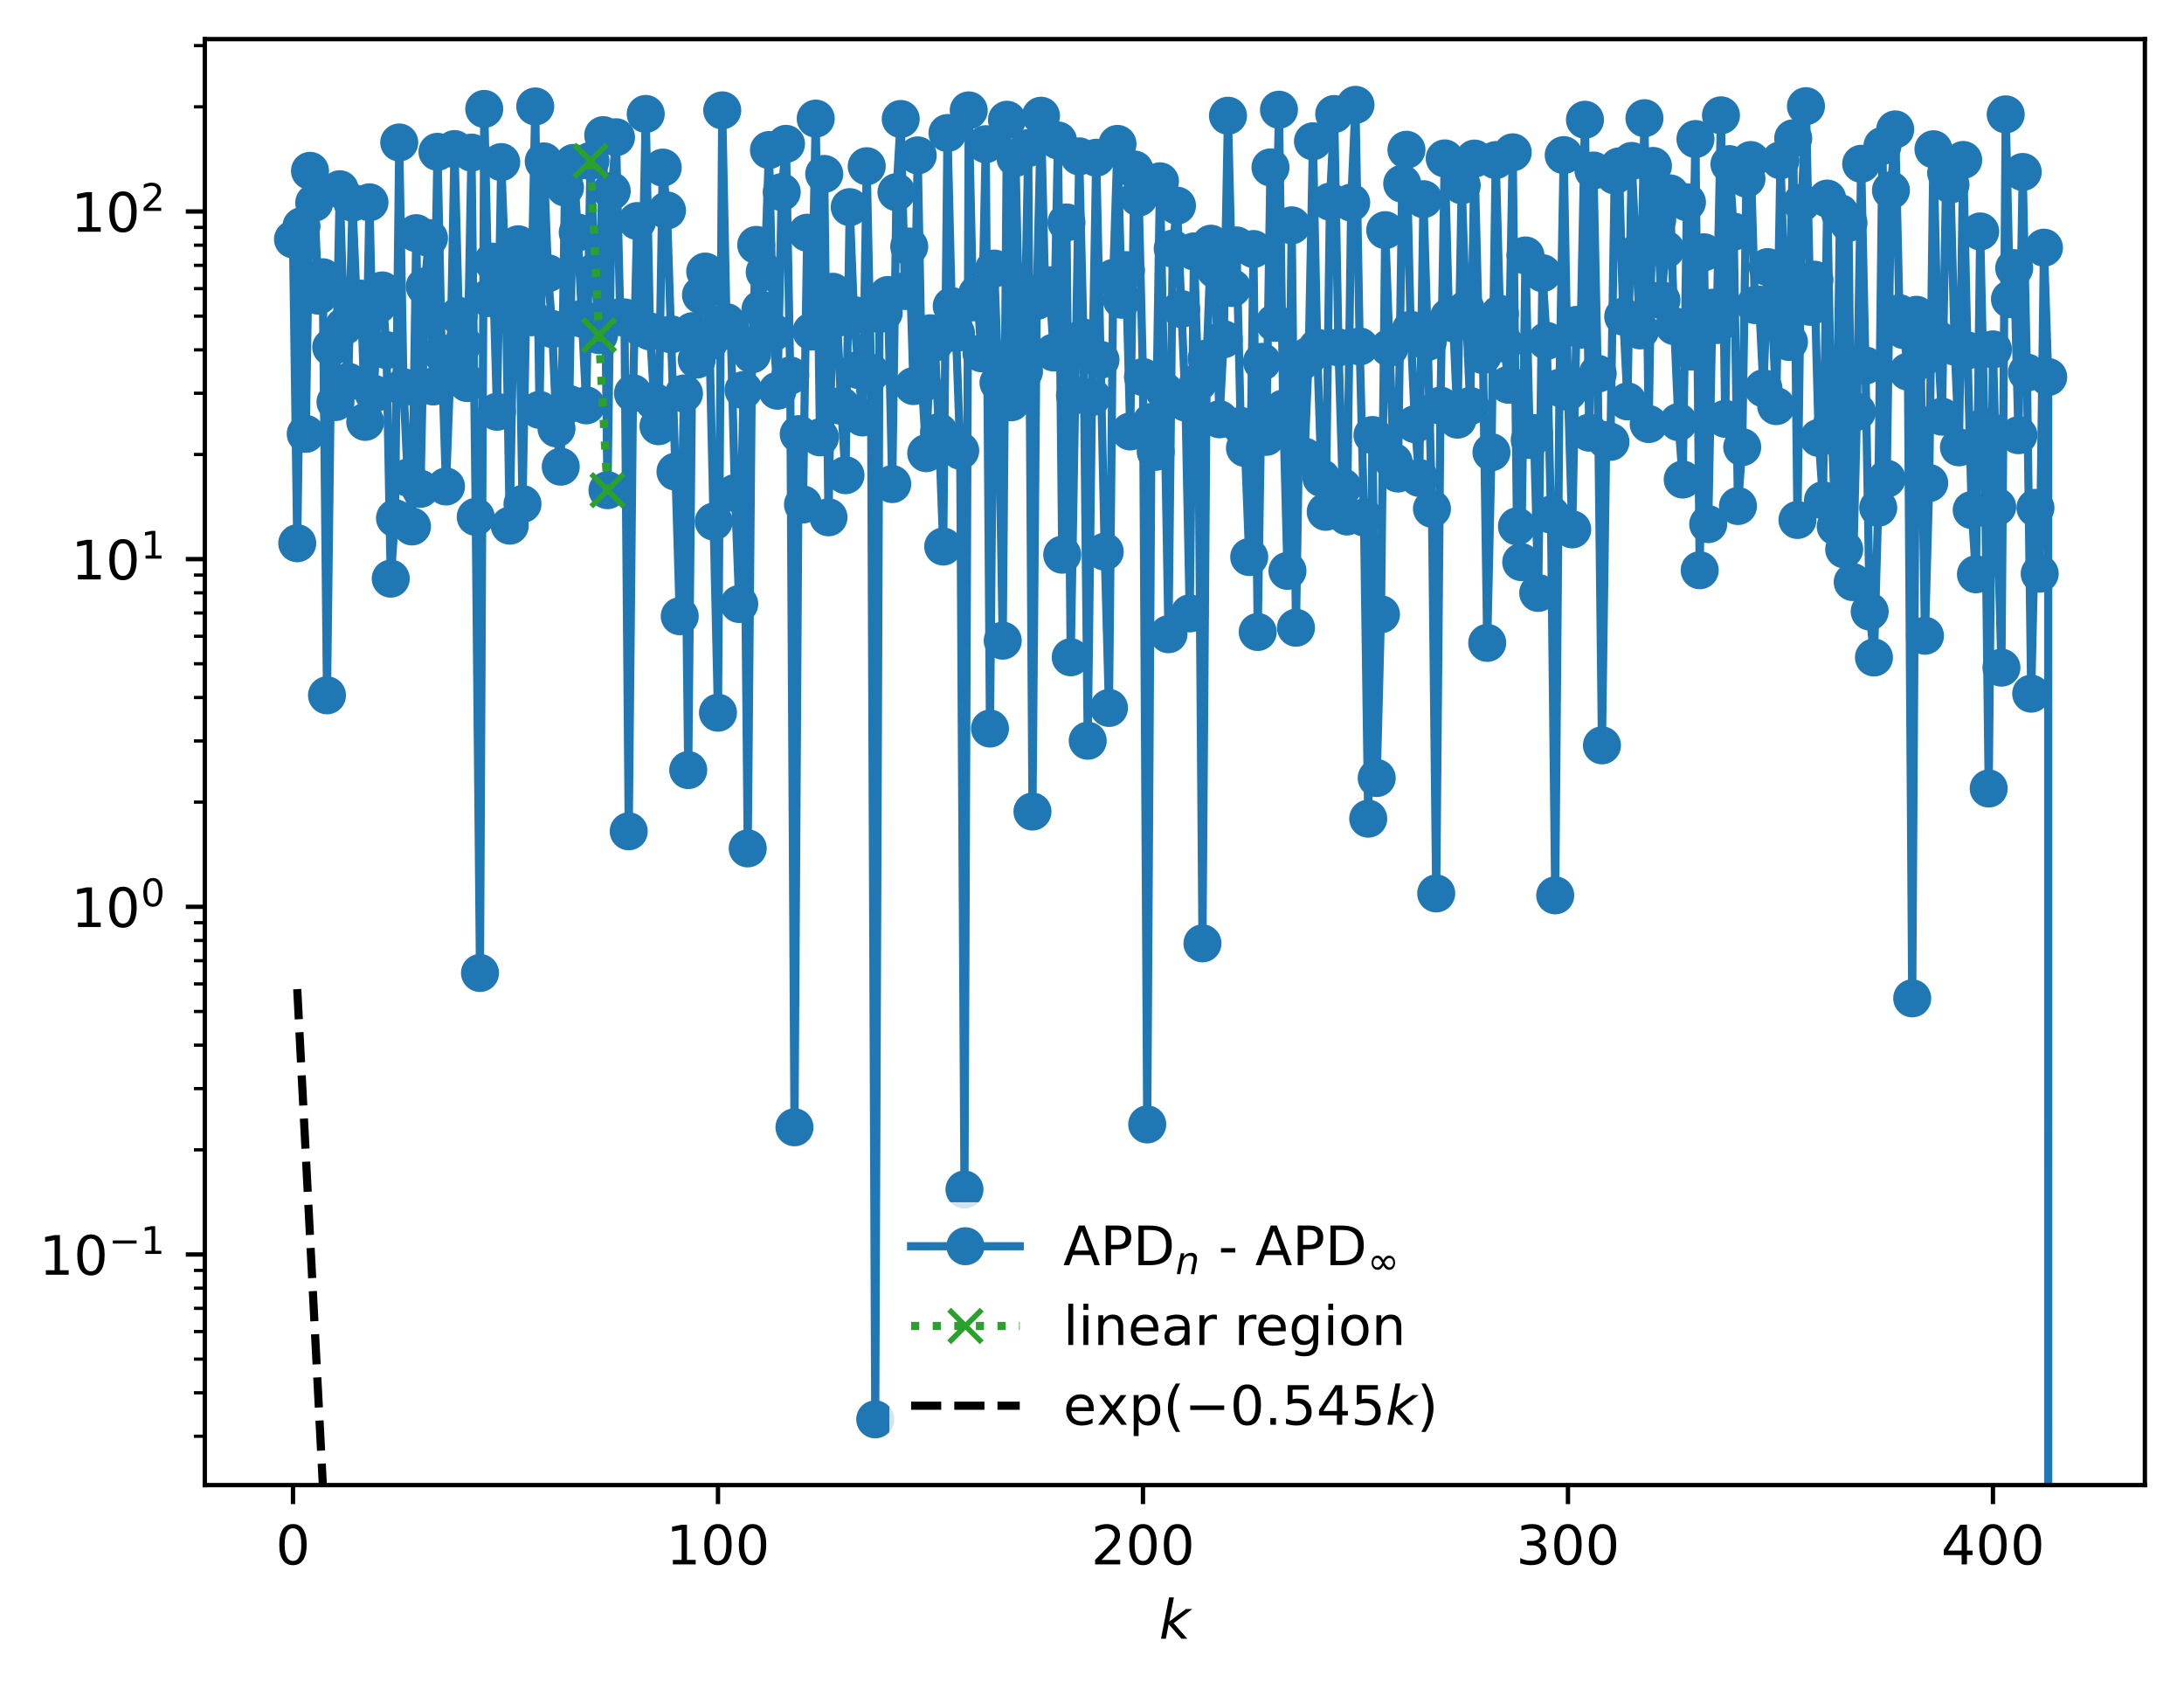 <?xml version="1.0" encoding="utf-8" standalone="no"?>
<!DOCTYPE svg PUBLIC "-//W3C//DTD SVG 1.1//EN"
  "http://www.w3.org/Graphics/SVG/1.1/DTD/svg11.dtd">
<!-- Created with matplotlib (https://matplotlib.org/) -->
<svg height="310.868pt" version="1.1" viewBox="0 0 402.02 310.868" width="402.02pt" xmlns="http://www.w3.org/2000/svg" xmlns:xlink="http://www.w3.org/1999/xlink">
 <defs>
  <style type="text/css">
*{stroke-linecap:butt;stroke-linejoin:round;}
  </style>
 </defs>
 <g id="figure_1">
  <g id="patch_1">
   <path d="M 0 310.868 
L 402.02 310.868 
L 402.02 0 
L 0 0 
z
" style="fill:#ffffff;"/>
  </g>
  <g id="axes_1">
   <g id="patch_2">
    <path d="M 37.7 273.312 
L 394.82 273.312 
L 394.82 7.2 
L 37.7 7.2 
z
" style="fill:#ffffff;"/>
   </g>
   <g id="matplotlib.axis_1">
    <g id="xtick_1">
     <g id="line2d_1">
      <defs>
       <path d="M 0 0 
L 0 3.5 
" id="m567aa86b20" style="stroke:#000000;stroke-width:0.8;"/>
      </defs>
      <g>
       <use style="stroke:#000000;stroke-width:0.8;" x="53.933" xlink:href="#m567aa86b20" y="273.312"/>
      </g>
     </g>
     <g id="text_1">
      <!-- 0 -->
      <defs>
       <path d="M 31.781 66.406 
Q 24.172 66.406 20.328 58.906 
Q 16.5 51.422 16.5 36.375 
Q 16.5 21.391 20.328 13.891 
Q 24.172 6.391 31.781 6.391 
Q 39.453 6.391 43.281 13.891 
Q 47.125 21.391 47.125 36.375 
Q 47.125 51.422 43.281 58.906 
Q 39.453 66.406 31.781 66.406 
z
M 31.781 74.219 
Q 44.047 74.219 50.516 64.516 
Q 56.984 54.828 56.984 36.375 
Q 56.984 17.969 50.516 8.266 
Q 44.047 -1.422 31.781 -1.422 
Q 19.531 -1.422 13.062 8.266 
Q 6.594 17.969 6.594 36.375 
Q 6.594 54.828 13.062 64.516 
Q 19.531 74.219 31.781 74.219 
z
" id="DejaVuSans-48"/>
      </defs>
      <g transform="translate(50.751 287.91)scale(0.1 -0.1)">
       <use xlink:href="#DejaVuSans-48"/>
      </g>
     </g>
    </g>
    <g id="xtick_2">
     <g id="line2d_2">
      <g>
       <use style="stroke:#000000;stroke-width:0.8;" x="132.163" xlink:href="#m567aa86b20" y="273.312"/>
      </g>
     </g>
     <g id="text_2">
      <!-- 100 -->
      <defs>
       <path d="M 12.406 8.297 
L 28.516 8.297 
L 28.516 63.922 
L 10.984 60.406 
L 10.984 69.391 
L 28.422 72.906 
L 38.281 72.906 
L 38.281 8.297 
L 54.391 8.297 
L 54.391 0 
L 12.406 0 
z
" id="DejaVuSans-49"/>
      </defs>
      <g transform="translate(122.619 287.91)scale(0.1 -0.1)">
       <use xlink:href="#DejaVuSans-49"/>
       <use x="63.623" xlink:href="#DejaVuSans-48"/>
       <use x="127.246" xlink:href="#DejaVuSans-48"/>
      </g>
     </g>
    </g>
    <g id="xtick_3">
     <g id="line2d_3">
      <g>
       <use style="stroke:#000000;stroke-width:0.8;" x="210.393" xlink:href="#m567aa86b20" y="273.312"/>
      </g>
     </g>
     <g id="text_3">
      <!-- 200 -->
      <defs>
       <path d="M 19.188 8.297 
L 53.609 8.297 
L 53.609 0 
L 7.328 0 
L 7.328 8.297 
Q 12.938 14.109 22.625 23.891 
Q 32.328 33.688 34.812 36.531 
Q 39.547 41.844 41.422 45.531 
Q 43.312 49.219 43.312 52.781 
Q 43.312 58.594 39.234 62.25 
Q 35.156 65.922 28.609 65.922 
Q 23.969 65.922 18.812 64.312 
Q 13.672 62.703 7.812 59.422 
L 7.812 69.391 
Q 13.766 71.781 18.938 73 
Q 24.125 74.219 28.422 74.219 
Q 39.75 74.219 46.484 68.547 
Q 53.219 62.891 53.219 53.422 
Q 53.219 48.922 51.531 44.891 
Q 49.859 40.875 45.406 35.406 
Q 44.188 33.984 37.641 27.219 
Q 31.109 20.453 19.188 8.297 
z
" id="DejaVuSans-50"/>
      </defs>
      <g transform="translate(200.849 287.91)scale(0.1 -0.1)">
       <use xlink:href="#DejaVuSans-50"/>
       <use x="63.623" xlink:href="#DejaVuSans-48"/>
       <use x="127.246" xlink:href="#DejaVuSans-48"/>
      </g>
     </g>
    </g>
    <g id="xtick_4">
     <g id="line2d_4">
      <g>
       <use style="stroke:#000000;stroke-width:0.8;" x="288.623" xlink:href="#m567aa86b20" y="273.312"/>
      </g>
     </g>
     <g id="text_4">
      <!-- 300 -->
      <defs>
       <path d="M 40.578 39.312 
Q 47.656 37.797 51.625 33 
Q 55.609 28.219 55.609 21.188 
Q 55.609 10.406 48.188 4.484 
Q 40.766 -1.422 27.094 -1.422 
Q 22.516 -1.422 17.656 -0.516 
Q 12.797 0.391 7.625 2.203 
L 7.625 11.719 
Q 11.719 9.328 16.594 8.109 
Q 21.484 6.891 26.812 6.891 
Q 36.078 6.891 40.938 10.547 
Q 45.797 14.203 45.797 21.188 
Q 45.797 27.641 41.281 31.266 
Q 36.766 34.906 28.719 34.906 
L 20.219 34.906 
L 20.219 43.016 
L 29.109 43.016 
Q 36.375 43.016 40.234 45.922 
Q 44.094 48.828 44.094 54.297 
Q 44.094 59.906 40.109 62.906 
Q 36.141 65.922 28.719 65.922 
Q 24.656 65.922 20.016 65.031 
Q 15.375 64.156 9.812 62.312 
L 9.812 71.094 
Q 15.438 72.656 20.344 73.438 
Q 25.25 74.219 29.594 74.219 
Q 40.828 74.219 47.359 69.109 
Q 53.906 64.016 53.906 55.328 
Q 53.906 49.266 50.438 45.094 
Q 46.969 40.922 40.578 39.312 
z
" id="DejaVuSans-51"/>
      </defs>
      <g transform="translate(279.079 287.91)scale(0.1 -0.1)">
       <use xlink:href="#DejaVuSans-51"/>
       <use x="63.623" xlink:href="#DejaVuSans-48"/>
       <use x="127.246" xlink:href="#DejaVuSans-48"/>
      </g>
     </g>
    </g>
    <g id="xtick_5">
     <g id="line2d_5">
      <g>
       <use style="stroke:#000000;stroke-width:0.8;" x="366.853" xlink:href="#m567aa86b20" y="273.312"/>
      </g>
     </g>
     <g id="text_5">
      <!-- 400 -->
      <defs>
       <path d="M 37.797 64.312 
L 12.891 25.391 
L 37.797 25.391 
z
M 35.203 72.906 
L 47.609 72.906 
L 47.609 25.391 
L 58.016 25.391 
L 58.016 17.188 
L 47.609 17.188 
L 47.609 0 
L 37.797 0 
L 37.797 17.188 
L 4.891 17.188 
L 4.891 26.703 
z
" id="DejaVuSans-52"/>
      </defs>
      <g transform="translate(357.309 287.91)scale(0.1 -0.1)">
       <use xlink:href="#DejaVuSans-52"/>
       <use x="63.623" xlink:href="#DejaVuSans-48"/>
       <use x="127.246" xlink:href="#DejaVuSans-48"/>
      </g>
     </g>
    </g>
    <g id="text_6">
     <!-- $ k $ -->
     <defs>
      <path d="M 18.312 75.984 
L 27.297 75.984 
L 18.703 31.688 
L 49.516 54.688 
L 61.188 54.688 
L 26.812 28.516 
L 51.906 0 
L 41.016 0 
L 17.672 26.703 
L 12.5 0 
L 3.516 0 
z
" id="DejaVuSans-Oblique-107"/>
     </defs>
     <g transform="translate(213.36 301.589)scale(0.1 -0.1)">
      <use transform="translate(0 0.016)" xlink:href="#DejaVuSans-Oblique-107"/>
     </g>
    </g>
   </g>
   <g id="matplotlib.axis_2">
    <g id="ytick_1">
     <g id="line2d_6">
      <defs>
       <path d="M 0 0 
L -3.5 0 
" id="m3e35a0850e" style="stroke:#000000;stroke-width:0.8;"/>
      </defs>
      <g>
       <use style="stroke:#000000;stroke-width:0.8;" x="37.7" xlink:href="#m3e35a0850e" y="230.871"/>
      </g>
     </g>
     <g id="text_7">
      <!-- $\mathdefault{10^{-1}}$ -->
      <defs>
       <path d="M 10.594 35.5 
L 73.188 35.5 
L 73.188 27.203 
L 10.594 27.203 
z
" id="DejaVuSans-8722"/>
      </defs>
      <g transform="translate(7.2 234.67)scale(0.1 -0.1)">
       <use transform="translate(0 0.684)" xlink:href="#DejaVuSans-49"/>
       <use transform="translate(63.623 0.684)" xlink:href="#DejaVuSans-48"/>
       <use transform="translate(128.203 38.966)scale(0.7)" xlink:href="#DejaVuSans-8722"/>
       <use transform="translate(186.855 38.966)scale(0.7)" xlink:href="#DejaVuSans-49"/>
      </g>
     </g>
    </g>
    <g id="ytick_2">
     <g id="line2d_7">
      <g>
       <use style="stroke:#000000;stroke-width:0.8;" x="37.7" xlink:href="#m3e35a0850e" y="166.888"/>
      </g>
     </g>
     <g id="text_8">
      <!-- $\mathdefault{10^{0}}$ -->
      <g transform="translate(13.1 170.687)scale(0.1 -0.1)">
       <use transform="translate(0 0.766)" xlink:href="#DejaVuSans-49"/>
       <use transform="translate(63.623 0.766)" xlink:href="#DejaVuSans-48"/>
       <use transform="translate(128.203 39.047)scale(0.7)" xlink:href="#DejaVuSans-48"/>
      </g>
     </g>
    </g>
    <g id="ytick_3">
     <g id="line2d_8">
      <g>
       <use style="stroke:#000000;stroke-width:0.8;" x="37.7" xlink:href="#m3e35a0850e" y="102.904"/>
      </g>
     </g>
     <g id="text_9">
      <!-- $\mathdefault{10^{1}}$ -->
      <g transform="translate(13.1 106.704)scale(0.1 -0.1)">
       <use transform="translate(0 0.684)" xlink:href="#DejaVuSans-49"/>
       <use transform="translate(63.623 0.684)" xlink:href="#DejaVuSans-48"/>
       <use transform="translate(128.203 38.966)scale(0.7)" xlink:href="#DejaVuSans-49"/>
      </g>
     </g>
    </g>
    <g id="ytick_4">
     <g id="line2d_9">
      <g>
       <use style="stroke:#000000;stroke-width:0.8;" x="37.7" xlink:href="#m3e35a0850e" y="38.921"/>
      </g>
     </g>
     <g id="text_10">
      <!-- $\mathdefault{10^{2}}$ -->
      <g transform="translate(13.1 42.72)scale(0.1 -0.1)">
       <use transform="translate(0 0.766)" xlink:href="#DejaVuSans-49"/>
       <use transform="translate(63.623 0.766)" xlink:href="#DejaVuSans-48"/>
       <use transform="translate(128.203 39.047)scale(0.7)" xlink:href="#DejaVuSans-50"/>
      </g>
     </g>
    </g>
    <g id="ytick_5">
     <g id="line2d_10">
      <defs>
       <path d="M 0 0 
L -2 0 
" id="m935919a909" style="stroke:#000000;stroke-width:0.6;"/>
      </defs>
      <g>
       <use style="stroke:#000000;stroke-width:0.6;" x="37.7" xlink:href="#m935919a909" y="264.327"/>
      </g>
     </g>
    </g>
    <g id="ytick_6">
     <g id="line2d_11">
      <g>
       <use style="stroke:#000000;stroke-width:0.6;" x="37.7" xlink:href="#m935919a909" y="256.333"/>
      </g>
     </g>
    </g>
    <g id="ytick_7">
     <g id="line2d_12">
      <g>
       <use style="stroke:#000000;stroke-width:0.6;" x="37.7" xlink:href="#m935919a909" y="250.132"/>
      </g>
     </g>
    </g>
    <g id="ytick_8">
     <g id="line2d_13">
      <g>
       <use style="stroke:#000000;stroke-width:0.6;" x="37.7" xlink:href="#m935919a909" y="245.066"/>
      </g>
     </g>
    </g>
    <g id="ytick_9">
     <g id="line2d_14">
      <g>
       <use style="stroke:#000000;stroke-width:0.6;" x="37.7" xlink:href="#m935919a909" y="240.782"/>
      </g>
     </g>
    </g>
    <g id="ytick_10">
     <g id="line2d_15">
      <g>
       <use style="stroke:#000000;stroke-width:0.6;" x="37.7" xlink:href="#m935919a909" y="237.072"/>
      </g>
     </g>
    </g>
    <g id="ytick_11">
     <g id="line2d_16">
      <g>
       <use style="stroke:#000000;stroke-width:0.6;" x="37.7" xlink:href="#m935919a909" y="233.799"/>
      </g>
     </g>
    </g>
    <g id="ytick_12">
     <g id="line2d_17">
      <g>
       <use style="stroke:#000000;stroke-width:0.6;" x="37.7" xlink:href="#m935919a909" y="211.61"/>
      </g>
     </g>
    </g>
    <g id="ytick_13">
     <g id="line2d_18">
      <g>
       <use style="stroke:#000000;stroke-width:0.6;" x="37.7" xlink:href="#m935919a909" y="200.343"/>
      </g>
     </g>
    </g>
    <g id="ytick_14">
     <g id="line2d_19">
      <g>
       <use style="stroke:#000000;stroke-width:0.6;" x="37.7" xlink:href="#m935919a909" y="192.349"/>
      </g>
     </g>
    </g>
    <g id="ytick_15">
     <g id="line2d_20">
      <g>
       <use style="stroke:#000000;stroke-width:0.6;" x="37.7" xlink:href="#m935919a909" y="186.149"/>
      </g>
     </g>
    </g>
    <g id="ytick_16">
     <g id="line2d_21">
      <g>
       <use style="stroke:#000000;stroke-width:0.6;" x="37.7" xlink:href="#m935919a909" y="181.082"/>
      </g>
     </g>
    </g>
    <g id="ytick_17">
     <g id="line2d_22">
      <g>
       <use style="stroke:#000000;stroke-width:0.6;" x="37.7" xlink:href="#m935919a909" y="176.799"/>
      </g>
     </g>
    </g>
    <g id="ytick_18">
     <g id="line2d_23">
      <g>
       <use style="stroke:#000000;stroke-width:0.6;" x="37.7" xlink:href="#m935919a909" y="173.088"/>
      </g>
     </g>
    </g>
    <g id="ytick_19">
     <g id="line2d_24">
      <g>
       <use style="stroke:#000000;stroke-width:0.6;" x="37.7" xlink:href="#m935919a909" y="169.815"/>
      </g>
     </g>
    </g>
    <g id="ytick_20">
     <g id="line2d_25">
      <g>
       <use style="stroke:#000000;stroke-width:0.6;" x="37.7" xlink:href="#m935919a909" y="147.627"/>
      </g>
     </g>
    </g>
    <g id="ytick_21">
     <g id="line2d_26">
      <g>
       <use style="stroke:#000000;stroke-width:0.6;" x="37.7" xlink:href="#m935919a909" y="136.36"/>
      </g>
     </g>
    </g>
    <g id="ytick_22">
     <g id="line2d_27">
      <g>
       <use style="stroke:#000000;stroke-width:0.6;" x="37.7" xlink:href="#m935919a909" y="128.366"/>
      </g>
     </g>
    </g>
    <g id="ytick_23">
     <g id="line2d_28">
      <g>
       <use style="stroke:#000000;stroke-width:0.6;" x="37.7" xlink:href="#m935919a909" y="122.165"/>
      </g>
     </g>
    </g>
    <g id="ytick_24">
     <g id="line2d_29">
      <g>
       <use style="stroke:#000000;stroke-width:0.6;" x="37.7" xlink:href="#m935919a909" y="117.099"/>
      </g>
     </g>
    </g>
    <g id="ytick_25">
     <g id="line2d_30">
      <g>
       <use style="stroke:#000000;stroke-width:0.6;" x="37.7" xlink:href="#m935919a909" y="112.815"/>
      </g>
     </g>
    </g>
    <g id="ytick_26">
     <g id="line2d_31">
      <g>
       <use style="stroke:#000000;stroke-width:0.6;" x="37.7" xlink:href="#m935919a909" y="109.105"/>
      </g>
     </g>
    </g>
    <g id="ytick_27">
     <g id="line2d_32">
      <g>
       <use style="stroke:#000000;stroke-width:0.6;" x="37.7" xlink:href="#m935919a909" y="105.832"/>
      </g>
     </g>
    </g>
    <g id="ytick_28">
     <g id="line2d_33">
      <g>
       <use style="stroke:#000000;stroke-width:0.6;" x="37.7" xlink:href="#m935919a909" y="83.643"/>
      </g>
     </g>
    </g>
    <g id="ytick_29">
     <g id="line2d_34">
      <g>
       <use style="stroke:#000000;stroke-width:0.6;" x="37.7" xlink:href="#m935919a909" y="72.376"/>
      </g>
     </g>
    </g>
    <g id="ytick_30">
     <g id="line2d_35">
      <g>
       <use style="stroke:#000000;stroke-width:0.6;" x="37.7" xlink:href="#m935919a909" y="64.382"/>
      </g>
     </g>
    </g>
    <g id="ytick_31">
     <g id="line2d_36">
      <g>
       <use style="stroke:#000000;stroke-width:0.6;" x="37.7" xlink:href="#m935919a909" y="58.182"/>
      </g>
     </g>
    </g>
    <g id="ytick_32">
     <g id="line2d_37">
      <g>
       <use style="stroke:#000000;stroke-width:0.6;" x="37.7" xlink:href="#m935919a909" y="53.116"/>
      </g>
     </g>
    </g>
    <g id="ytick_33">
     <g id="line2d_38">
      <g>
       <use style="stroke:#000000;stroke-width:0.6;" x="37.7" xlink:href="#m935919a909" y="48.832"/>
      </g>
     </g>
    </g>
    <g id="ytick_34">
     <g id="line2d_39">
      <g>
       <use style="stroke:#000000;stroke-width:0.6;" x="37.7" xlink:href="#m935919a909" y="45.122"/>
      </g>
     </g>
    </g>
    <g id="ytick_35">
     <g id="line2d_40">
      <g>
       <use style="stroke:#000000;stroke-width:0.6;" x="37.7" xlink:href="#m935919a909" y="41.849"/>
      </g>
     </g>
    </g>
    <g id="ytick_36">
     <g id="line2d_41">
      <g>
       <use style="stroke:#000000;stroke-width:0.6;" x="37.7" xlink:href="#m935919a909" y="19.66"/>
      </g>
     </g>
    </g>
    <g id="ytick_37">
     <g id="line2d_42">
      <g>
       <use style="stroke:#000000;stroke-width:0.6;" x="37.7" xlink:href="#m935919a909" y="8.393"/>
      </g>
     </g>
    </g>
   </g>
   <g id="line2d_43">
    <path clip-path="url(#pba6cab0b55)" d="M 53.933 44.044 
L 54.715 99.976 
L 55.497 41.636 
L 56.28 79.847 
L 57.062 31.445 
L 57.844 37.321 
L 58.627 54.425 
L 59.409 51.027 
L 60.191 127.963 
L 60.973 63.914 
L 61.756 73.996 
L 62.538 34.826 
L 63.32 60.07 
L 64.103 70.251 
L 64.885 37.305 
L 65.667 56.31 
L 66.45 54.961 
L 67.232 77.641 
L 68.014 37.235 
L 68.796 72.466 
L 69.579 56.095 
L 70.361 53.452 
L 71.143 64.44 
L 71.926 106.493 
L 72.708 95.359 
L 73.49 26.222 
L 74.273 71.263 
L 75.055 87.898 
L 75.837 96.887 
L 76.619 42.912 
L 77.402 89.96 
L 78.184 52.71 
L 78.966 43.816 
L 79.749 71.128 
L 80.531 27.94 
L 81.313 65.013 
L 82.096 89.532 
L 82.878 68.4 
L 83.66 27.433 
L 84.442 58.117 
L 85.225 63.287 
L 86.007 70.5 
L 86.789 28.088 
L 87.572 95.125 
L 88.354 179.064 
L 89.136 20.049 
L 89.919 54.859 
L 90.701 48.155 
L 91.483 75.78 
L 92.265 29.83 
L 93.048 50.325 
L 93.83 96.735 
L 94.612 52.646 
L 95.395 44.957 
L 96.177 92.757 
L 96.959 51.404 
L 97.742 58.39 
L 98.524 19.592 
L 99.306 75.434 
L 100.088 29.704 
L 100.871 50.291 
L 101.653 60.555 
L 102.435 78.847 
L 103.218 85.886 
L 104 34.507 
L 104.782 74.353 
L 105.565 29.984 
L 106.347 42.789 
L 107.911 74.6 
L 108.694 29.615 
L 109.476 50.05 
L 110.258 61.679 
L 111.041 24.871 
L 111.823 90.214 
L 112.605 35.161 
L 113.388 25.259 
L 114.17 58.367 
L 114.952 58.417 
L 115.734 152.992 
L 116.517 72.378 
L 117.299 40.683 
L 118.081 60.378 
L 118.864 20.97 
L 119.646 61 
L 120.428 73.906 
L 121.211 78.438 
L 121.993 30.847 
L 122.775 38.729 
L 124.34 86.798 
L 125.122 113.404 
L 125.904 72.419 
L 126.687 141.723 
L 127.469 60.951 
L 128.251 66.178 
L 129.034 54.288 
L 129.816 49.977 
L 130.598 62.819 
L 132.163 131.163 
L 132.945 20.313 
L 133.727 59.285 
L 134.51 60.887 
L 135.292 90.742 
L 136.074 111.16 
L 136.857 71.793 
L 137.639 156.138 
L 138.421 65.207 
L 139.203 45.07 
L 139.986 56.931 
L 140.768 50.054 
L 141.55 27.616 
L 142.333 61.164 
L 143.115 71.907 
L 143.897 35.356 
L 144.68 26.477 
L 145.462 69.11 
L 146.244 207.465 
L 147.026 79.899 
L 147.809 92.842 
L 148.591 42.832 
L 149.373 61.011 
L 150.156 21.829 
L 150.938 80.49 
L 151.72 32.011 
L 152.503 95.202 
L 153.285 53.692 
L 154.067 58.527 
L 154.849 74.687 
L 155.632 87.456 
L 156.414 38.121 
L 157.196 57.983 
L 158.761 76.823 
L 159.543 30.59 
L 160.326 68.584 
L 161.108 261.216 
L 161.89 57.782 
L 162.672 57.557 
L 163.455 54.29 
L 164.237 89.09 
L 165.019 35.365 
L 165.802 21.897 
L 166.584 53.557 
L 167.366 45.371 
L 168.149 71.055 
L 168.931 28.603 
L 169.713 70.647 
L 170.495 83.402 
L 171.278 61.331 
L 172.06 63.048 
L 172.842 79.523 
L 173.625 100.58 
L 174.407 24.484 
L 175.189 56.328 
L 175.972 61.304 
L 176.754 82.957 
L 177.536 218.912 
L 178.318 20.317 
L 179.101 55.646 
L 179.883 54.074 
L 180.665 65.013 
L 181.448 26.539 
L 182.23 134.077 
L 183.012 49.425 
L 183.795 70.449 
L 184.577 117.904 
L 185.359 22.041 
L 186.141 74.036 
L 186.924 29.057 
L 187.706 64.89 
L 188.488 68.355 
L 189.271 27.255 
L 190.053 149.357 
L 190.835 55.378 
L 191.618 21.301 
L 192.4 54.565 
L 193.182 52.503 
L 193.964 64.869 
L 194.747 25.855 
L 195.529 102.084 
L 196.311 40.943 
L 197.094 120.963 
L 198.658 28.78 
L 199.441 62.127 
L 200.223 136.325 
L 201.005 73.059 
L 201.787 29.027 
L 203.352 101.534 
L 204.134 130.29 
L 204.917 51.148 
L 205.699 26.486 
L 206.481 55.163 
L 207.264 49.712 
L 208.046 79.404 
L 208.828 31.2 
L 209.61 36.362 
L 210.393 69.391 
L 211.175 206.939 
L 211.957 77.662 
L 212.74 83.148 
L 213.522 33.372 
L 214.304 71.939 
L 215.087 116.72 
L 215.869 45.755 
L 216.651 37.845 
L 218.216 74.088 
L 218.998 112.889 
L 219.78 46.272 
L 220.563 70.386 
L 221.345 173.617 
L 222.127 65.971 
L 222.91 44.854 
L 223.692 49.592 
L 224.474 77.165 
L 225.256 62.429 
L 226.039 21.301 
L 226.821 53.004 
L 227.603 45.169 
L 228.386 78.377 
L 229.168 82.442 
L 229.95 102.515 
L 230.733 45.831 
L 231.515 116.307 
L 232.297 66.592 
L 233.079 80.4 
L 233.862 30.808 
L 234.644 59.417 
L 235.426 20.195 
L 236.209 75.194 
L 236.991 105.062 
L 237.773 41.474 
L 238.556 115.525 
L 239.338 66.72 
L 240.12 84.019 
L 240.902 65.466 
L 241.685 26.004 
L 242.467 63.99 
L 243.249 87.964 
L 244.032 94.193 
L 244.814 37.117 
L 245.596 20.984 
L 246.379 63.941 
L 247.161 89.668 
L 247.943 95.048 
L 248.725 37.281 
L 249.508 19.296 
L 250.29 63.76 
L 251.072 95.233 
L 251.855 150.665 
L 252.637 80.061 
L 253.419 143.19 
L 254.202 113.059 
L 254.984 42.361 
L 256.548 85.016 
L 257.331 87.149 
L 258.113 33.801 
L 258.895 27.566 
L 259.678 60.69 
L 260.46 78.067 
L 261.242 87.954 
L 262.025 36.656 
L 262.807 62.926 
L 263.589 93.634 
L 264.371 164.424 
L 265.154 74.651 
L 265.936 29.153 
L 266.718 58.341 
L 267.501 59.503 
L 268.283 77.232 
L 269.065 34.102 
L 269.848 56.942 
L 270.63 74.711 
L 271.412 29.184 
L 272.194 60.57 
L 272.977 65.351 
L 273.759 118.315 
L 274.541 83.23 
L 275.324 29.465 
L 276.106 57.755 
L 276.888 63.197 
L 277.671 70.808 
L 278.453 28.036 
L 279.235 96.864 
L 280.017 103.444 
L 280.8 47.013 
L 281.582 80.964 
L 282.364 79.715 
L 283.147 109.122 
L 283.929 50.273 
L 284.711 62.737 
L 285.494 94.708 
L 286.276 164.779 
L 287.058 71.369 
L 287.84 28.551 
L 288.623 72.108 
L 289.405 97.428 
L 290.187 59.798 
L 290.97 60.67 
L 291.752 22.04 
L 292.534 79.63 
L 293.317 31.38 
L 294.099 68.778 
L 294.881 137.174 
L 295.663 80.983 
L 296.446 81.318 
L 297.228 32.295 
L 298.01 30.628 
L 298.793 58.269 
L 299.575 73.87 
L 300.357 29.623 
L 301.14 46.722 
L 301.922 60.807 
L 302.704 21.754 
L 303.486 78.039 
L 304.269 30.542 
L 305.051 40.448 
L 305.833 55.242 
L 307.398 35.591 
L 308.18 60.02 
L 308.963 77.689 
L 309.745 88.249 
L 310.527 37.233 
L 311.309 64.706 
L 312.092 25.588 
L 312.874 104.947 
L 313.656 46.432 
L 314.439 96.462 
L 315.221 56.635 
L 316.003 59.821 
L 316.786 21.226 
L 317.568 77.082 
L 318.35 30.206 
L 319.132 42.627 
L 319.915 93.126 
L 320.697 82.294 
L 321.479 32.88 
L 322.262 29.457 
L 323.044 56.145 
L 323.826 56.065 
L 324.609 71.461 
L 325.391 49.157 
L 326.173 56.874 
L 326.955 74.739 
L 327.738 29.499 
L 328.52 53.759 
L 329.302 62.932 
L 330.085 25.452 
L 330.867 95.694 
L 331.649 37.322 
L 332.432 19.54 
L 333.214 56.471 
L 333.996 51.476 
L 334.778 80.592 
L 335.561 92.069 
L 336.343 36.545 
L 337.125 78.374 
L 337.908 96.897 
L 338.69 39.208 
L 339.472 101.103 
L 340.255 41.024 
L 341.037 107.124 
L 341.819 75.783 
L 342.601 30.142 
L 343.384 67.274 
L 344.166 112.544 
L 344.948 121.002 
L 345.731 93.452 
L 346.513 26.851 
L 347.295 88.097 
L 348.078 35.027 
L 348.86 23.817 
L 349.642 57.644 
L 350.424 60.745 
L 351.207 68.402 
L 351.989 183.732 
L 352.771 57.935 
L 353.554 66.271 
L 354.336 117.001 
L 355.118 88.899 
L 355.901 27.468 
L 356.683 62.449 
L 357.465 76.686 
L 358.247 31.827 
L 359.03 33.968 
L 359.812 63.79 
L 360.594 82.327 
L 361.377 29.443 
L 362.159 64.492 
L 362.941 93.868 
L 363.724 105.69 
L 364.506 42.595 
L 365.288 78.493 
L 366.07 145.114 
L 366.853 64.302 
L 368.417 122.87 
L 369.2 21.049 
L 369.982 55.056 
L 370.764 49.353 
L 371.547 80.093 
L 372.329 31.651 
L 373.111 68.567 
L 373.893 127.658 
L 374.676 93.466 
L 375.458 105.58 
L 376.24 45.588 
L 377.023 69.384 
L 377.026 311.868 
L 377.026 311.868 
" style="fill:none;stroke:#1f77b4;stroke-linecap:square;stroke-width:1.5;"/>
    <defs>
     <path d="M 0 3 
C 0.796 3 1.559 2.684 2.121 2.121 
C 2.684 1.559 3 0.796 3 0 
C 3 -0.796 2.684 -1.559 2.121 -2.121 
C 1.559 -2.684 0.796 -3 0 -3 
C -0.796 -3 -1.559 -2.684 -2.121 -2.121 
C -2.684 -1.559 -3 -0.796 -3 0 
C -3 0.796 -2.684 1.559 -2.121 2.121 
C -1.559 2.684 -0.796 3 0 3 
z
" id="m8ba8abf5f9" style="stroke:#1f77b4;"/>
    </defs>
    <g clip-path="url(#pba6cab0b55)">
     <use style="fill:#1f77b4;stroke:#1f77b4;" x="53.933" xlink:href="#m8ba8abf5f9" y="44.044"/>
     <use style="fill:#1f77b4;stroke:#1f77b4;" x="54.715" xlink:href="#m8ba8abf5f9" y="99.976"/>
     <use style="fill:#1f77b4;stroke:#1f77b4;" x="55.497" xlink:href="#m8ba8abf5f9" y="41.636"/>
     <use style="fill:#1f77b4;stroke:#1f77b4;" x="56.28" xlink:href="#m8ba8abf5f9" y="79.847"/>
     <use style="fill:#1f77b4;stroke:#1f77b4;" x="57.062" xlink:href="#m8ba8abf5f9" y="31.445"/>
     <use style="fill:#1f77b4;stroke:#1f77b4;" x="57.844" xlink:href="#m8ba8abf5f9" y="37.321"/>
     <use style="fill:#1f77b4;stroke:#1f77b4;" x="58.627" xlink:href="#m8ba8abf5f9" y="54.425"/>
     <use style="fill:#1f77b4;stroke:#1f77b4;" x="59.409" xlink:href="#m8ba8abf5f9" y="51.027"/>
     <use style="fill:#1f77b4;stroke:#1f77b4;" x="60.191" xlink:href="#m8ba8abf5f9" y="127.963"/>
     <use style="fill:#1f77b4;stroke:#1f77b4;" x="60.973" xlink:href="#m8ba8abf5f9" y="63.914"/>
     <use style="fill:#1f77b4;stroke:#1f77b4;" x="61.756" xlink:href="#m8ba8abf5f9" y="73.996"/>
     <use style="fill:#1f77b4;stroke:#1f77b4;" x="62.538" xlink:href="#m8ba8abf5f9" y="34.826"/>
     <use style="fill:#1f77b4;stroke:#1f77b4;" x="63.32" xlink:href="#m8ba8abf5f9" y="60.07"/>
     <use style="fill:#1f77b4;stroke:#1f77b4;" x="64.103" xlink:href="#m8ba8abf5f9" y="70.251"/>
     <use style="fill:#1f77b4;stroke:#1f77b4;" x="64.885" xlink:href="#m8ba8abf5f9" y="37.305"/>
     <use style="fill:#1f77b4;stroke:#1f77b4;" x="65.667" xlink:href="#m8ba8abf5f9" y="56.31"/>
     <use style="fill:#1f77b4;stroke:#1f77b4;" x="66.45" xlink:href="#m8ba8abf5f9" y="54.961"/>
     <use style="fill:#1f77b4;stroke:#1f77b4;" x="67.232" xlink:href="#m8ba8abf5f9" y="77.641"/>
     <use style="fill:#1f77b4;stroke:#1f77b4;" x="68.014" xlink:href="#m8ba8abf5f9" y="37.235"/>
     <use style="fill:#1f77b4;stroke:#1f77b4;" x="68.796" xlink:href="#m8ba8abf5f9" y="72.466"/>
     <use style="fill:#1f77b4;stroke:#1f77b4;" x="69.579" xlink:href="#m8ba8abf5f9" y="56.095"/>
     <use style="fill:#1f77b4;stroke:#1f77b4;" x="70.361" xlink:href="#m8ba8abf5f9" y="53.452"/>
     <use style="fill:#1f77b4;stroke:#1f77b4;" x="71.143" xlink:href="#m8ba8abf5f9" y="64.44"/>
     <use style="fill:#1f77b4;stroke:#1f77b4;" x="71.926" xlink:href="#m8ba8abf5f9" y="106.493"/>
     <use style="fill:#1f77b4;stroke:#1f77b4;" x="72.708" xlink:href="#m8ba8abf5f9" y="95.359"/>
     <use style="fill:#1f77b4;stroke:#1f77b4;" x="73.49" xlink:href="#m8ba8abf5f9" y="26.222"/>
     <use style="fill:#1f77b4;stroke:#1f77b4;" x="74.273" xlink:href="#m8ba8abf5f9" y="71.263"/>
     <use style="fill:#1f77b4;stroke:#1f77b4;" x="75.055" xlink:href="#m8ba8abf5f9" y="87.898"/>
     <use style="fill:#1f77b4;stroke:#1f77b4;" x="75.837" xlink:href="#m8ba8abf5f9" y="96.887"/>
     <use style="fill:#1f77b4;stroke:#1f77b4;" x="76.619" xlink:href="#m8ba8abf5f9" y="42.912"/>
     <use style="fill:#1f77b4;stroke:#1f77b4;" x="77.402" xlink:href="#m8ba8abf5f9" y="89.96"/>
     <use style="fill:#1f77b4;stroke:#1f77b4;" x="78.184" xlink:href="#m8ba8abf5f9" y="52.71"/>
     <use style="fill:#1f77b4;stroke:#1f77b4;" x="78.966" xlink:href="#m8ba8abf5f9" y="43.816"/>
     <use style="fill:#1f77b4;stroke:#1f77b4;" x="79.749" xlink:href="#m8ba8abf5f9" y="71.128"/>
     <use style="fill:#1f77b4;stroke:#1f77b4;" x="80.531" xlink:href="#m8ba8abf5f9" y="27.94"/>
     <use style="fill:#1f77b4;stroke:#1f77b4;" x="81.313" xlink:href="#m8ba8abf5f9" y="65.013"/>
     <use style="fill:#1f77b4;stroke:#1f77b4;" x="82.096" xlink:href="#m8ba8abf5f9" y="89.532"/>
     <use style="fill:#1f77b4;stroke:#1f77b4;" x="82.878" xlink:href="#m8ba8abf5f9" y="68.4"/>
     <use style="fill:#1f77b4;stroke:#1f77b4;" x="83.66" xlink:href="#m8ba8abf5f9" y="27.433"/>
     <use style="fill:#1f77b4;stroke:#1f77b4;" x="84.442" xlink:href="#m8ba8abf5f9" y="58.117"/>
     <use style="fill:#1f77b4;stroke:#1f77b4;" x="85.225" xlink:href="#m8ba8abf5f9" y="63.287"/>
     <use style="fill:#1f77b4;stroke:#1f77b4;" x="86.007" xlink:href="#m8ba8abf5f9" y="70.5"/>
     <use style="fill:#1f77b4;stroke:#1f77b4;" x="86.789" xlink:href="#m8ba8abf5f9" y="28.088"/>
     <use style="fill:#1f77b4;stroke:#1f77b4;" x="87.572" xlink:href="#m8ba8abf5f9" y="95.125"/>
     <use style="fill:#1f77b4;stroke:#1f77b4;" x="88.354" xlink:href="#m8ba8abf5f9" y="179.064"/>
     <use style="fill:#1f77b4;stroke:#1f77b4;" x="89.136" xlink:href="#m8ba8abf5f9" y="20.049"/>
     <use style="fill:#1f77b4;stroke:#1f77b4;" x="89.919" xlink:href="#m8ba8abf5f9" y="54.859"/>
     <use style="fill:#1f77b4;stroke:#1f77b4;" x="90.701" xlink:href="#m8ba8abf5f9" y="48.155"/>
     <use style="fill:#1f77b4;stroke:#1f77b4;" x="91.483" xlink:href="#m8ba8abf5f9" y="75.78"/>
     <use style="fill:#1f77b4;stroke:#1f77b4;" x="92.265" xlink:href="#m8ba8abf5f9" y="29.83"/>
     <use style="fill:#1f77b4;stroke:#1f77b4;" x="93.048" xlink:href="#m8ba8abf5f9" y="50.325"/>
     <use style="fill:#1f77b4;stroke:#1f77b4;" x="93.83" xlink:href="#m8ba8abf5f9" y="96.735"/>
     <use style="fill:#1f77b4;stroke:#1f77b4;" x="94.612" xlink:href="#m8ba8abf5f9" y="52.646"/>
     <use style="fill:#1f77b4;stroke:#1f77b4;" x="95.395" xlink:href="#m8ba8abf5f9" y="44.957"/>
     <use style="fill:#1f77b4;stroke:#1f77b4;" x="96.177" xlink:href="#m8ba8abf5f9" y="92.757"/>
     <use style="fill:#1f77b4;stroke:#1f77b4;" x="96.959" xlink:href="#m8ba8abf5f9" y="51.404"/>
     <use style="fill:#1f77b4;stroke:#1f77b4;" x="97.742" xlink:href="#m8ba8abf5f9" y="58.39"/>
     <use style="fill:#1f77b4;stroke:#1f77b4;" x="98.524" xlink:href="#m8ba8abf5f9" y="19.592"/>
     <use style="fill:#1f77b4;stroke:#1f77b4;" x="99.306" xlink:href="#m8ba8abf5f9" y="75.434"/>
     <use style="fill:#1f77b4;stroke:#1f77b4;" x="100.088" xlink:href="#m8ba8abf5f9" y="29.704"/>
     <use style="fill:#1f77b4;stroke:#1f77b4;" x="100.871" xlink:href="#m8ba8abf5f9" y="50.291"/>
     <use style="fill:#1f77b4;stroke:#1f77b4;" x="101.653" xlink:href="#m8ba8abf5f9" y="60.555"/>
     <use style="fill:#1f77b4;stroke:#1f77b4;" x="102.435" xlink:href="#m8ba8abf5f9" y="78.847"/>
     <use style="fill:#1f77b4;stroke:#1f77b4;" x="103.218" xlink:href="#m8ba8abf5f9" y="85.886"/>
     <use style="fill:#1f77b4;stroke:#1f77b4;" x="104" xlink:href="#m8ba8abf5f9" y="34.507"/>
     <use style="fill:#1f77b4;stroke:#1f77b4;" x="104.782" xlink:href="#m8ba8abf5f9" y="74.353"/>
     <use style="fill:#1f77b4;stroke:#1f77b4;" x="105.565" xlink:href="#m8ba8abf5f9" y="29.984"/>
     <use style="fill:#1f77b4;stroke:#1f77b4;" x="106.347" xlink:href="#m8ba8abf5f9" y="42.789"/>
     <use style="fill:#1f77b4;stroke:#1f77b4;" x="107.129" xlink:href="#m8ba8abf5f9" y="58.656"/>
     <use style="fill:#1f77b4;stroke:#1f77b4;" x="107.911" xlink:href="#m8ba8abf5f9" y="74.6"/>
     <use style="fill:#1f77b4;stroke:#1f77b4;" x="108.694" xlink:href="#m8ba8abf5f9" y="29.615"/>
     <use style="fill:#1f77b4;stroke:#1f77b4;" x="109.476" xlink:href="#m8ba8abf5f9" y="50.05"/>
     <use style="fill:#1f77b4;stroke:#1f77b4;" x="110.258" xlink:href="#m8ba8abf5f9" y="61.679"/>
     <use style="fill:#1f77b4;stroke:#1f77b4;" x="111.041" xlink:href="#m8ba8abf5f9" y="24.871"/>
     <use style="fill:#1f77b4;stroke:#1f77b4;" x="111.823" xlink:href="#m8ba8abf5f9" y="90.214"/>
     <use style="fill:#1f77b4;stroke:#1f77b4;" x="112.605" xlink:href="#m8ba8abf5f9" y="35.161"/>
     <use style="fill:#1f77b4;stroke:#1f77b4;" x="113.388" xlink:href="#m8ba8abf5f9" y="25.259"/>
     <use style="fill:#1f77b4;stroke:#1f77b4;" x="114.17" xlink:href="#m8ba8abf5f9" y="58.367"/>
     <use style="fill:#1f77b4;stroke:#1f77b4;" x="114.952" xlink:href="#m8ba8abf5f9" y="58.417"/>
     <use style="fill:#1f77b4;stroke:#1f77b4;" x="115.734" xlink:href="#m8ba8abf5f9" y="152.992"/>
     <use style="fill:#1f77b4;stroke:#1f77b4;" x="116.517" xlink:href="#m8ba8abf5f9" y="72.378"/>
     <use style="fill:#1f77b4;stroke:#1f77b4;" x="117.299" xlink:href="#m8ba8abf5f9" y="40.683"/>
     <use style="fill:#1f77b4;stroke:#1f77b4;" x="118.081" xlink:href="#m8ba8abf5f9" y="60.378"/>
     <use style="fill:#1f77b4;stroke:#1f77b4;" x="118.864" xlink:href="#m8ba8abf5f9" y="20.97"/>
     <use style="fill:#1f77b4;stroke:#1f77b4;" x="119.646" xlink:href="#m8ba8abf5f9" y="61"/>
     <use style="fill:#1f77b4;stroke:#1f77b4;" x="120.428" xlink:href="#m8ba8abf5f9" y="73.906"/>
     <use style="fill:#1f77b4;stroke:#1f77b4;" x="121.211" xlink:href="#m8ba8abf5f9" y="78.438"/>
     <use style="fill:#1f77b4;stroke:#1f77b4;" x="121.993" xlink:href="#m8ba8abf5f9" y="30.847"/>
     <use style="fill:#1f77b4;stroke:#1f77b4;" x="122.775" xlink:href="#m8ba8abf5f9" y="38.729"/>
     <use style="fill:#1f77b4;stroke:#1f77b4;" x="123.557" xlink:href="#m8ba8abf5f9" y="61.535"/>
     <use style="fill:#1f77b4;stroke:#1f77b4;" x="124.34" xlink:href="#m8ba8abf5f9" y="86.798"/>
     <use style="fill:#1f77b4;stroke:#1f77b4;" x="125.122" xlink:href="#m8ba8abf5f9" y="113.404"/>
     <use style="fill:#1f77b4;stroke:#1f77b4;" x="125.904" xlink:href="#m8ba8abf5f9" y="72.419"/>
     <use style="fill:#1f77b4;stroke:#1f77b4;" x="126.687" xlink:href="#m8ba8abf5f9" y="141.723"/>
     <use style="fill:#1f77b4;stroke:#1f77b4;" x="127.469" xlink:href="#m8ba8abf5f9" y="60.951"/>
     <use style="fill:#1f77b4;stroke:#1f77b4;" x="128.251" xlink:href="#m8ba8abf5f9" y="66.178"/>
     <use style="fill:#1f77b4;stroke:#1f77b4;" x="129.034" xlink:href="#m8ba8abf5f9" y="54.288"/>
     <use style="fill:#1f77b4;stroke:#1f77b4;" x="129.816" xlink:href="#m8ba8abf5f9" y="49.977"/>
     <use style="fill:#1f77b4;stroke:#1f77b4;" x="130.598" xlink:href="#m8ba8abf5f9" y="62.819"/>
     <use style="fill:#1f77b4;stroke:#1f77b4;" x="131.38" xlink:href="#m8ba8abf5f9" y="95.991"/>
     <use style="fill:#1f77b4;stroke:#1f77b4;" x="132.163" xlink:href="#m8ba8abf5f9" y="131.163"/>
     <use style="fill:#1f77b4;stroke:#1f77b4;" x="132.945" xlink:href="#m8ba8abf5f9" y="20.313"/>
     <use style="fill:#1f77b4;stroke:#1f77b4;" x="133.727" xlink:href="#m8ba8abf5f9" y="59.285"/>
     <use style="fill:#1f77b4;stroke:#1f77b4;" x="134.51" xlink:href="#m8ba8abf5f9" y="60.887"/>
     <use style="fill:#1f77b4;stroke:#1f77b4;" x="135.292" xlink:href="#m8ba8abf5f9" y="90.742"/>
     <use style="fill:#1f77b4;stroke:#1f77b4;" x="136.074" xlink:href="#m8ba8abf5f9" y="111.16"/>
     <use style="fill:#1f77b4;stroke:#1f77b4;" x="136.857" xlink:href="#m8ba8abf5f9" y="71.793"/>
     <use style="fill:#1f77b4;stroke:#1f77b4;" x="137.639" xlink:href="#m8ba8abf5f9" y="156.138"/>
     <use style="fill:#1f77b4;stroke:#1f77b4;" x="138.421" xlink:href="#m8ba8abf5f9" y="65.207"/>
     <use style="fill:#1f77b4;stroke:#1f77b4;" x="139.203" xlink:href="#m8ba8abf5f9" y="45.07"/>
     <use style="fill:#1f77b4;stroke:#1f77b4;" x="139.986" xlink:href="#m8ba8abf5f9" y="56.931"/>
     <use style="fill:#1f77b4;stroke:#1f77b4;" x="140.768" xlink:href="#m8ba8abf5f9" y="50.054"/>
     <use style="fill:#1f77b4;stroke:#1f77b4;" x="141.55" xlink:href="#m8ba8abf5f9" y="27.616"/>
     <use style="fill:#1f77b4;stroke:#1f77b4;" x="142.333" xlink:href="#m8ba8abf5f9" y="61.164"/>
     <use style="fill:#1f77b4;stroke:#1f77b4;" x="143.115" xlink:href="#m8ba8abf5f9" y="71.907"/>
     <use style="fill:#1f77b4;stroke:#1f77b4;" x="143.897" xlink:href="#m8ba8abf5f9" y="35.356"/>
     <use style="fill:#1f77b4;stroke:#1f77b4;" x="144.68" xlink:href="#m8ba8abf5f9" y="26.477"/>
     <use style="fill:#1f77b4;stroke:#1f77b4;" x="145.462" xlink:href="#m8ba8abf5f9" y="69.11"/>
     <use style="fill:#1f77b4;stroke:#1f77b4;" x="146.244" xlink:href="#m8ba8abf5f9" y="207.465"/>
     <use style="fill:#1f77b4;stroke:#1f77b4;" x="147.026" xlink:href="#m8ba8abf5f9" y="79.899"/>
     <use style="fill:#1f77b4;stroke:#1f77b4;" x="147.809" xlink:href="#m8ba8abf5f9" y="92.842"/>
     <use style="fill:#1f77b4;stroke:#1f77b4;" x="148.591" xlink:href="#m8ba8abf5f9" y="42.832"/>
     <use style="fill:#1f77b4;stroke:#1f77b4;" x="149.373" xlink:href="#m8ba8abf5f9" y="61.011"/>
     <use style="fill:#1f77b4;stroke:#1f77b4;" x="150.156" xlink:href="#m8ba8abf5f9" y="21.829"/>
     <use style="fill:#1f77b4;stroke:#1f77b4;" x="150.938" xlink:href="#m8ba8abf5f9" y="80.49"/>
     <use style="fill:#1f77b4;stroke:#1f77b4;" x="151.72" xlink:href="#m8ba8abf5f9" y="32.011"/>
     <use style="fill:#1f77b4;stroke:#1f77b4;" x="152.503" xlink:href="#m8ba8abf5f9" y="95.202"/>
     <use style="fill:#1f77b4;stroke:#1f77b4;" x="153.285" xlink:href="#m8ba8abf5f9" y="53.692"/>
     <use style="fill:#1f77b4;stroke:#1f77b4;" x="154.067" xlink:href="#m8ba8abf5f9" y="58.527"/>
     <use style="fill:#1f77b4;stroke:#1f77b4;" x="154.849" xlink:href="#m8ba8abf5f9" y="74.687"/>
     <use style="fill:#1f77b4;stroke:#1f77b4;" x="155.632" xlink:href="#m8ba8abf5f9" y="87.456"/>
     <use style="fill:#1f77b4;stroke:#1f77b4;" x="156.414" xlink:href="#m8ba8abf5f9" y="38.121"/>
     <use style="fill:#1f77b4;stroke:#1f77b4;" x="157.196" xlink:href="#m8ba8abf5f9" y="57.983"/>
     <use style="fill:#1f77b4;stroke:#1f77b4;" x="157.979" xlink:href="#m8ba8abf5f9" y="68.089"/>
     <use style="fill:#1f77b4;stroke:#1f77b4;" x="158.761" xlink:href="#m8ba8abf5f9" y="76.823"/>
     <use style="fill:#1f77b4;stroke:#1f77b4;" x="159.543" xlink:href="#m8ba8abf5f9" y="30.59"/>
     <use style="fill:#1f77b4;stroke:#1f77b4;" x="160.326" xlink:href="#m8ba8abf5f9" y="68.584"/>
     <use style="fill:#1f77b4;stroke:#1f77b4;" x="161.108" xlink:href="#m8ba8abf5f9" y="261.216"/>
     <use style="fill:#1f77b4;stroke:#1f77b4;" x="161.89" xlink:href="#m8ba8abf5f9" y="57.782"/>
     <use style="fill:#1f77b4;stroke:#1f77b4;" x="162.672" xlink:href="#m8ba8abf5f9" y="57.557"/>
     <use style="fill:#1f77b4;stroke:#1f77b4;" x="163.455" xlink:href="#m8ba8abf5f9" y="54.29"/>
     <use style="fill:#1f77b4;stroke:#1f77b4;" x="164.237" xlink:href="#m8ba8abf5f9" y="89.09"/>
     <use style="fill:#1f77b4;stroke:#1f77b4;" x="165.019" xlink:href="#m8ba8abf5f9" y="35.365"/>
     <use style="fill:#1f77b4;stroke:#1f77b4;" x="165.802" xlink:href="#m8ba8abf5f9" y="21.897"/>
     <use style="fill:#1f77b4;stroke:#1f77b4;" x="166.584" xlink:href="#m8ba8abf5f9" y="53.557"/>
     <use style="fill:#1f77b4;stroke:#1f77b4;" x="167.366" xlink:href="#m8ba8abf5f9" y="45.371"/>
     <use style="fill:#1f77b4;stroke:#1f77b4;" x="168.149" xlink:href="#m8ba8abf5f9" y="71.055"/>
     <use style="fill:#1f77b4;stroke:#1f77b4;" x="168.931" xlink:href="#m8ba8abf5f9" y="28.603"/>
     <use style="fill:#1f77b4;stroke:#1f77b4;" x="169.713" xlink:href="#m8ba8abf5f9" y="70.647"/>
     <use style="fill:#1f77b4;stroke:#1f77b4;" x="170.495" xlink:href="#m8ba8abf5f9" y="83.402"/>
     <use style="fill:#1f77b4;stroke:#1f77b4;" x="171.278" xlink:href="#m8ba8abf5f9" y="61.331"/>
     <use style="fill:#1f77b4;stroke:#1f77b4;" x="172.06" xlink:href="#m8ba8abf5f9" y="63.048"/>
     <use style="fill:#1f77b4;stroke:#1f77b4;" x="172.842" xlink:href="#m8ba8abf5f9" y="79.523"/>
     <use style="fill:#1f77b4;stroke:#1f77b4;" x="173.625" xlink:href="#m8ba8abf5f9" y="100.58"/>
     <use style="fill:#1f77b4;stroke:#1f77b4;" x="174.407" xlink:href="#m8ba8abf5f9" y="24.484"/>
     <use style="fill:#1f77b4;stroke:#1f77b4;" x="175.189" xlink:href="#m8ba8abf5f9" y="56.328"/>
     <use style="fill:#1f77b4;stroke:#1f77b4;" x="175.972" xlink:href="#m8ba8abf5f9" y="61.304"/>
     <use style="fill:#1f77b4;stroke:#1f77b4;" x="176.754" xlink:href="#m8ba8abf5f9" y="82.957"/>
     <use style="fill:#1f77b4;stroke:#1f77b4;" x="177.536" xlink:href="#m8ba8abf5f9" y="218.912"/>
     <use style="fill:#1f77b4;stroke:#1f77b4;" x="178.318" xlink:href="#m8ba8abf5f9" y="20.317"/>
     <use style="fill:#1f77b4;stroke:#1f77b4;" x="179.101" xlink:href="#m8ba8abf5f9" y="55.646"/>
     <use style="fill:#1f77b4;stroke:#1f77b4;" x="179.883" xlink:href="#m8ba8abf5f9" y="54.074"/>
     <use style="fill:#1f77b4;stroke:#1f77b4;" x="180.665" xlink:href="#m8ba8abf5f9" y="65.013"/>
     <use style="fill:#1f77b4;stroke:#1f77b4;" x="181.448" xlink:href="#m8ba8abf5f9" y="26.539"/>
     <use style="fill:#1f77b4;stroke:#1f77b4;" x="182.23" xlink:href="#m8ba8abf5f9" y="134.077"/>
     <use style="fill:#1f77b4;stroke:#1f77b4;" x="183.012" xlink:href="#m8ba8abf5f9" y="49.425"/>
     <use style="fill:#1f77b4;stroke:#1f77b4;" x="183.795" xlink:href="#m8ba8abf5f9" y="70.449"/>
     <use style="fill:#1f77b4;stroke:#1f77b4;" x="184.577" xlink:href="#m8ba8abf5f9" y="117.904"/>
     <use style="fill:#1f77b4;stroke:#1f77b4;" x="185.359" xlink:href="#m8ba8abf5f9" y="22.041"/>
     <use style="fill:#1f77b4;stroke:#1f77b4;" x="186.141" xlink:href="#m8ba8abf5f9" y="74.036"/>
     <use style="fill:#1f77b4;stroke:#1f77b4;" x="186.924" xlink:href="#m8ba8abf5f9" y="29.057"/>
     <use style="fill:#1f77b4;stroke:#1f77b4;" x="187.706" xlink:href="#m8ba8abf5f9" y="64.89"/>
     <use style="fill:#1f77b4;stroke:#1f77b4;" x="188.488" xlink:href="#m8ba8abf5f9" y="68.355"/>
     <use style="fill:#1f77b4;stroke:#1f77b4;" x="189.271" xlink:href="#m8ba8abf5f9" y="27.255"/>
     <use style="fill:#1f77b4;stroke:#1f77b4;" x="190.053" xlink:href="#m8ba8abf5f9" y="149.357"/>
     <use style="fill:#1f77b4;stroke:#1f77b4;" x="190.835" xlink:href="#m8ba8abf5f9" y="55.378"/>
     <use style="fill:#1f77b4;stroke:#1f77b4;" x="191.618" xlink:href="#m8ba8abf5f9" y="21.301"/>
     <use style="fill:#1f77b4;stroke:#1f77b4;" x="192.4" xlink:href="#m8ba8abf5f9" y="54.565"/>
     <use style="fill:#1f77b4;stroke:#1f77b4;" x="193.182" xlink:href="#m8ba8abf5f9" y="52.503"/>
     <use style="fill:#1f77b4;stroke:#1f77b4;" x="193.964" xlink:href="#m8ba8abf5f9" y="64.869"/>
     <use style="fill:#1f77b4;stroke:#1f77b4;" x="194.747" xlink:href="#m8ba8abf5f9" y="25.855"/>
     <use style="fill:#1f77b4;stroke:#1f77b4;" x="195.529" xlink:href="#m8ba8abf5f9" y="102.084"/>
     <use style="fill:#1f77b4;stroke:#1f77b4;" x="196.311" xlink:href="#m8ba8abf5f9" y="40.943"/>
     <use style="fill:#1f77b4;stroke:#1f77b4;" x="197.094" xlink:href="#m8ba8abf5f9" y="120.963"/>
     <use style="fill:#1f77b4;stroke:#1f77b4;" x="197.876" xlink:href="#m8ba8abf5f9" y="72.763"/>
     <use style="fill:#1f77b4;stroke:#1f77b4;" x="198.658" xlink:href="#m8ba8abf5f9" y="28.78"/>
     <use style="fill:#1f77b4;stroke:#1f77b4;" x="199.441" xlink:href="#m8ba8abf5f9" y="62.127"/>
     <use style="fill:#1f77b4;stroke:#1f77b4;" x="200.223" xlink:href="#m8ba8abf5f9" y="136.325"/>
     <use style="fill:#1f77b4;stroke:#1f77b4;" x="201.005" xlink:href="#m8ba8abf5f9" y="73.059"/>
     <use style="fill:#1f77b4;stroke:#1f77b4;" x="201.787" xlink:href="#m8ba8abf5f9" y="29.027"/>
     <use style="fill:#1f77b4;stroke:#1f77b4;" x="202.57" xlink:href="#m8ba8abf5f9" y="66.217"/>
     <use style="fill:#1f77b4;stroke:#1f77b4;" x="203.352" xlink:href="#m8ba8abf5f9" y="101.534"/>
     <use style="fill:#1f77b4;stroke:#1f77b4;" x="204.134" xlink:href="#m8ba8abf5f9" y="130.29"/>
     <use style="fill:#1f77b4;stroke:#1f77b4;" x="204.917" xlink:href="#m8ba8abf5f9" y="51.148"/>
     <use style="fill:#1f77b4;stroke:#1f77b4;" x="205.699" xlink:href="#m8ba8abf5f9" y="26.486"/>
     <use style="fill:#1f77b4;stroke:#1f77b4;" x="206.481" xlink:href="#m8ba8abf5f9" y="55.163"/>
     <use style="fill:#1f77b4;stroke:#1f77b4;" x="207.264" xlink:href="#m8ba8abf5f9" y="49.712"/>
     <use style="fill:#1f77b4;stroke:#1f77b4;" x="208.046" xlink:href="#m8ba8abf5f9" y="79.404"/>
     <use style="fill:#1f77b4;stroke:#1f77b4;" x="208.828" xlink:href="#m8ba8abf5f9" y="31.2"/>
     <use style="fill:#1f77b4;stroke:#1f77b4;" x="209.61" xlink:href="#m8ba8abf5f9" y="36.362"/>
     <use style="fill:#1f77b4;stroke:#1f77b4;" x="210.393" xlink:href="#m8ba8abf5f9" y="69.391"/>
     <use style="fill:#1f77b4;stroke:#1f77b4;" x="211.175" xlink:href="#m8ba8abf5f9" y="206.939"/>
     <use style="fill:#1f77b4;stroke:#1f77b4;" x="211.957" xlink:href="#m8ba8abf5f9" y="77.662"/>
     <use style="fill:#1f77b4;stroke:#1f77b4;" x="212.74" xlink:href="#m8ba8abf5f9" y="83.148"/>
     <use style="fill:#1f77b4;stroke:#1f77b4;" x="213.522" xlink:href="#m8ba8abf5f9" y="33.372"/>
     <use style="fill:#1f77b4;stroke:#1f77b4;" x="214.304" xlink:href="#m8ba8abf5f9" y="71.939"/>
     <use style="fill:#1f77b4;stroke:#1f77b4;" x="215.087" xlink:href="#m8ba8abf5f9" y="116.72"/>
     <use style="fill:#1f77b4;stroke:#1f77b4;" x="215.869" xlink:href="#m8ba8abf5f9" y="45.755"/>
     <use style="fill:#1f77b4;stroke:#1f77b4;" x="216.651" xlink:href="#m8ba8abf5f9" y="37.845"/>
     <use style="fill:#1f77b4;stroke:#1f77b4;" x="217.433" xlink:href="#m8ba8abf5f9" y="56.872"/>
     <use style="fill:#1f77b4;stroke:#1f77b4;" x="218.216" xlink:href="#m8ba8abf5f9" y="74.088"/>
     <use style="fill:#1f77b4;stroke:#1f77b4;" x="218.998" xlink:href="#m8ba8abf5f9" y="112.889"/>
     <use style="fill:#1f77b4;stroke:#1f77b4;" x="219.78" xlink:href="#m8ba8abf5f9" y="46.272"/>
     <use style="fill:#1f77b4;stroke:#1f77b4;" x="220.563" xlink:href="#m8ba8abf5f9" y="70.386"/>
     <use style="fill:#1f77b4;stroke:#1f77b4;" x="221.345" xlink:href="#m8ba8abf5f9" y="173.617"/>
     <use style="fill:#1f77b4;stroke:#1f77b4;" x="222.127" xlink:href="#m8ba8abf5f9" y="65.971"/>
     <use style="fill:#1f77b4;stroke:#1f77b4;" x="222.91" xlink:href="#m8ba8abf5f9" y="44.854"/>
     <use style="fill:#1f77b4;stroke:#1f77b4;" x="223.692" xlink:href="#m8ba8abf5f9" y="49.592"/>
     <use style="fill:#1f77b4;stroke:#1f77b4;" x="224.474" xlink:href="#m8ba8abf5f9" y="77.165"/>
     <use style="fill:#1f77b4;stroke:#1f77b4;" x="225.256" xlink:href="#m8ba8abf5f9" y="62.429"/>
     <use style="fill:#1f77b4;stroke:#1f77b4;" x="226.039" xlink:href="#m8ba8abf5f9" y="21.301"/>
     <use style="fill:#1f77b4;stroke:#1f77b4;" x="226.821" xlink:href="#m8ba8abf5f9" y="53.004"/>
     <use style="fill:#1f77b4;stroke:#1f77b4;" x="227.603" xlink:href="#m8ba8abf5f9" y="45.169"/>
     <use style="fill:#1f77b4;stroke:#1f77b4;" x="228.386" xlink:href="#m8ba8abf5f9" y="78.377"/>
     <use style="fill:#1f77b4;stroke:#1f77b4;" x="229.168" xlink:href="#m8ba8abf5f9" y="82.442"/>
     <use style="fill:#1f77b4;stroke:#1f77b4;" x="229.95" xlink:href="#m8ba8abf5f9" y="102.515"/>
     <use style="fill:#1f77b4;stroke:#1f77b4;" x="230.733" xlink:href="#m8ba8abf5f9" y="45.831"/>
     <use style="fill:#1f77b4;stroke:#1f77b4;" x="231.515" xlink:href="#m8ba8abf5f9" y="116.307"/>
     <use style="fill:#1f77b4;stroke:#1f77b4;" x="232.297" xlink:href="#m8ba8abf5f9" y="66.592"/>
     <use style="fill:#1f77b4;stroke:#1f77b4;" x="233.079" xlink:href="#m8ba8abf5f9" y="80.4"/>
     <use style="fill:#1f77b4;stroke:#1f77b4;" x="233.862" xlink:href="#m8ba8abf5f9" y="30.808"/>
     <use style="fill:#1f77b4;stroke:#1f77b4;" x="234.644" xlink:href="#m8ba8abf5f9" y="59.417"/>
     <use style="fill:#1f77b4;stroke:#1f77b4;" x="235.426" xlink:href="#m8ba8abf5f9" y="20.195"/>
     <use style="fill:#1f77b4;stroke:#1f77b4;" x="236.209" xlink:href="#m8ba8abf5f9" y="75.194"/>
     <use style="fill:#1f77b4;stroke:#1f77b4;" x="236.991" xlink:href="#m8ba8abf5f9" y="105.062"/>
     <use style="fill:#1f77b4;stroke:#1f77b4;" x="237.773" xlink:href="#m8ba8abf5f9" y="41.474"/>
     <use style="fill:#1f77b4;stroke:#1f77b4;" x="238.556" xlink:href="#m8ba8abf5f9" y="115.525"/>
     <use style="fill:#1f77b4;stroke:#1f77b4;" x="239.338" xlink:href="#m8ba8abf5f9" y="66.72"/>
     <use style="fill:#1f77b4;stroke:#1f77b4;" x="240.12" xlink:href="#m8ba8abf5f9" y="84.019"/>
     <use style="fill:#1f77b4;stroke:#1f77b4;" x="240.902" xlink:href="#m8ba8abf5f9" y="65.466"/>
     <use style="fill:#1f77b4;stroke:#1f77b4;" x="241.685" xlink:href="#m8ba8abf5f9" y="26.004"/>
     <use style="fill:#1f77b4;stroke:#1f77b4;" x="242.467" xlink:href="#m8ba8abf5f9" y="63.99"/>
     <use style="fill:#1f77b4;stroke:#1f77b4;" x="243.249" xlink:href="#m8ba8abf5f9" y="87.964"/>
     <use style="fill:#1f77b4;stroke:#1f77b4;" x="244.032" xlink:href="#m8ba8abf5f9" y="94.193"/>
     <use style="fill:#1f77b4;stroke:#1f77b4;" x="244.814" xlink:href="#m8ba8abf5f9" y="37.117"/>
     <use style="fill:#1f77b4;stroke:#1f77b4;" x="245.596" xlink:href="#m8ba8abf5f9" y="20.984"/>
     <use style="fill:#1f77b4;stroke:#1f77b4;" x="246.379" xlink:href="#m8ba8abf5f9" y="63.941"/>
     <use style="fill:#1f77b4;stroke:#1f77b4;" x="247.161" xlink:href="#m8ba8abf5f9" y="89.668"/>
     <use style="fill:#1f77b4;stroke:#1f77b4;" x="247.943" xlink:href="#m8ba8abf5f9" y="95.048"/>
     <use style="fill:#1f77b4;stroke:#1f77b4;" x="248.725" xlink:href="#m8ba8abf5f9" y="37.281"/>
     <use style="fill:#1f77b4;stroke:#1f77b4;" x="249.508" xlink:href="#m8ba8abf5f9" y="19.296"/>
     <use style="fill:#1f77b4;stroke:#1f77b4;" x="250.29" xlink:href="#m8ba8abf5f9" y="63.76"/>
     <use style="fill:#1f77b4;stroke:#1f77b4;" x="251.072" xlink:href="#m8ba8abf5f9" y="95.233"/>
     <use style="fill:#1f77b4;stroke:#1f77b4;" x="251.855" xlink:href="#m8ba8abf5f9" y="150.665"/>
     <use style="fill:#1f77b4;stroke:#1f77b4;" x="252.637" xlink:href="#m8ba8abf5f9" y="80.061"/>
     <use style="fill:#1f77b4;stroke:#1f77b4;" x="253.419" xlink:href="#m8ba8abf5f9" y="143.19"/>
     <use style="fill:#1f77b4;stroke:#1f77b4;" x="254.202" xlink:href="#m8ba8abf5f9" y="113.059"/>
     <use style="fill:#1f77b4;stroke:#1f77b4;" x="254.984" xlink:href="#m8ba8abf5f9" y="42.361"/>
     <use style="fill:#1f77b4;stroke:#1f77b4;" x="255.766" xlink:href="#m8ba8abf5f9" y="63.999"/>
     <use style="fill:#1f77b4;stroke:#1f77b4;" x="256.548" xlink:href="#m8ba8abf5f9" y="85.016"/>
     <use style="fill:#1f77b4;stroke:#1f77b4;" x="257.331" xlink:href="#m8ba8abf5f9" y="87.149"/>
     <use style="fill:#1f77b4;stroke:#1f77b4;" x="258.113" xlink:href="#m8ba8abf5f9" y="33.801"/>
     <use style="fill:#1f77b4;stroke:#1f77b4;" x="258.895" xlink:href="#m8ba8abf5f9" y="27.566"/>
     <use style="fill:#1f77b4;stroke:#1f77b4;" x="259.678" xlink:href="#m8ba8abf5f9" y="60.69"/>
     <use style="fill:#1f77b4;stroke:#1f77b4;" x="260.46" xlink:href="#m8ba8abf5f9" y="78.067"/>
     <use style="fill:#1f77b4;stroke:#1f77b4;" x="261.242" xlink:href="#m8ba8abf5f9" y="87.954"/>
     <use style="fill:#1f77b4;stroke:#1f77b4;" x="262.025" xlink:href="#m8ba8abf5f9" y="36.656"/>
     <use style="fill:#1f77b4;stroke:#1f77b4;" x="262.807" xlink:href="#m8ba8abf5f9" y="62.926"/>
     <use style="fill:#1f77b4;stroke:#1f77b4;" x="263.589" xlink:href="#m8ba8abf5f9" y="93.634"/>
     <use style="fill:#1f77b4;stroke:#1f77b4;" x="264.371" xlink:href="#m8ba8abf5f9" y="164.424"/>
     <use style="fill:#1f77b4;stroke:#1f77b4;" x="265.154" xlink:href="#m8ba8abf5f9" y="74.651"/>
     <use style="fill:#1f77b4;stroke:#1f77b4;" x="265.936" xlink:href="#m8ba8abf5f9" y="29.153"/>
     <use style="fill:#1f77b4;stroke:#1f77b4;" x="266.718" xlink:href="#m8ba8abf5f9" y="58.341"/>
     <use style="fill:#1f77b4;stroke:#1f77b4;" x="267.501" xlink:href="#m8ba8abf5f9" y="59.503"/>
     <use style="fill:#1f77b4;stroke:#1f77b4;" x="268.283" xlink:href="#m8ba8abf5f9" y="77.232"/>
     <use style="fill:#1f77b4;stroke:#1f77b4;" x="269.065" xlink:href="#m8ba8abf5f9" y="34.102"/>
     <use style="fill:#1f77b4;stroke:#1f77b4;" x="269.848" xlink:href="#m8ba8abf5f9" y="56.942"/>
     <use style="fill:#1f77b4;stroke:#1f77b4;" x="270.63" xlink:href="#m8ba8abf5f9" y="74.711"/>
     <use style="fill:#1f77b4;stroke:#1f77b4;" x="271.412" xlink:href="#m8ba8abf5f9" y="29.184"/>
     <use style="fill:#1f77b4;stroke:#1f77b4;" x="272.194" xlink:href="#m8ba8abf5f9" y="60.57"/>
     <use style="fill:#1f77b4;stroke:#1f77b4;" x="272.977" xlink:href="#m8ba8abf5f9" y="65.351"/>
     <use style="fill:#1f77b4;stroke:#1f77b4;" x="273.759" xlink:href="#m8ba8abf5f9" y="118.315"/>
     <use style="fill:#1f77b4;stroke:#1f77b4;" x="274.541" xlink:href="#m8ba8abf5f9" y="83.23"/>
     <use style="fill:#1f77b4;stroke:#1f77b4;" x="275.324" xlink:href="#m8ba8abf5f9" y="29.465"/>
     <use style="fill:#1f77b4;stroke:#1f77b4;" x="276.106" xlink:href="#m8ba8abf5f9" y="57.755"/>
     <use style="fill:#1f77b4;stroke:#1f77b4;" x="276.888" xlink:href="#m8ba8abf5f9" y="63.197"/>
     <use style="fill:#1f77b4;stroke:#1f77b4;" x="277.671" xlink:href="#m8ba8abf5f9" y="70.808"/>
     <use style="fill:#1f77b4;stroke:#1f77b4;" x="278.453" xlink:href="#m8ba8abf5f9" y="28.036"/>
     <use style="fill:#1f77b4;stroke:#1f77b4;" x="279.235" xlink:href="#m8ba8abf5f9" y="96.864"/>
     <use style="fill:#1f77b4;stroke:#1f77b4;" x="280.017" xlink:href="#m8ba8abf5f9" y="103.444"/>
     <use style="fill:#1f77b4;stroke:#1f77b4;" x="280.8" xlink:href="#m8ba8abf5f9" y="47.013"/>
     <use style="fill:#1f77b4;stroke:#1f77b4;" x="281.582" xlink:href="#m8ba8abf5f9" y="80.964"/>
     <use style="fill:#1f77b4;stroke:#1f77b4;" x="282.364" xlink:href="#m8ba8abf5f9" y="79.715"/>
     <use style="fill:#1f77b4;stroke:#1f77b4;" x="283.147" xlink:href="#m8ba8abf5f9" y="109.122"/>
     <use style="fill:#1f77b4;stroke:#1f77b4;" x="283.929" xlink:href="#m8ba8abf5f9" y="50.273"/>
     <use style="fill:#1f77b4;stroke:#1f77b4;" x="284.711" xlink:href="#m8ba8abf5f9" y="62.737"/>
     <use style="fill:#1f77b4;stroke:#1f77b4;" x="285.494" xlink:href="#m8ba8abf5f9" y="94.708"/>
     <use style="fill:#1f77b4;stroke:#1f77b4;" x="286.276" xlink:href="#m8ba8abf5f9" y="164.779"/>
     <use style="fill:#1f77b4;stroke:#1f77b4;" x="287.058" xlink:href="#m8ba8abf5f9" y="71.369"/>
     <use style="fill:#1f77b4;stroke:#1f77b4;" x="287.84" xlink:href="#m8ba8abf5f9" y="28.551"/>
     <use style="fill:#1f77b4;stroke:#1f77b4;" x="288.623" xlink:href="#m8ba8abf5f9" y="72.108"/>
     <use style="fill:#1f77b4;stroke:#1f77b4;" x="289.405" xlink:href="#m8ba8abf5f9" y="97.428"/>
     <use style="fill:#1f77b4;stroke:#1f77b4;" x="290.187" xlink:href="#m8ba8abf5f9" y="59.798"/>
     <use style="fill:#1f77b4;stroke:#1f77b4;" x="290.97" xlink:href="#m8ba8abf5f9" y="60.67"/>
     <use style="fill:#1f77b4;stroke:#1f77b4;" x="291.752" xlink:href="#m8ba8abf5f9" y="22.04"/>
     <use style="fill:#1f77b4;stroke:#1f77b4;" x="292.534" xlink:href="#m8ba8abf5f9" y="79.63"/>
     <use style="fill:#1f77b4;stroke:#1f77b4;" x="293.317" xlink:href="#m8ba8abf5f9" y="31.38"/>
     <use style="fill:#1f77b4;stroke:#1f77b4;" x="294.099" xlink:href="#m8ba8abf5f9" y="68.778"/>
     <use style="fill:#1f77b4;stroke:#1f77b4;" x="294.881" xlink:href="#m8ba8abf5f9" y="137.174"/>
     <use style="fill:#1f77b4;stroke:#1f77b4;" x="295.663" xlink:href="#m8ba8abf5f9" y="80.983"/>
     <use style="fill:#1f77b4;stroke:#1f77b4;" x="296.446" xlink:href="#m8ba8abf5f9" y="81.318"/>
     <use style="fill:#1f77b4;stroke:#1f77b4;" x="297.228" xlink:href="#m8ba8abf5f9" y="32.295"/>
     <use style="fill:#1f77b4;stroke:#1f77b4;" x="298.01" xlink:href="#m8ba8abf5f9" y="30.628"/>
     <use style="fill:#1f77b4;stroke:#1f77b4;" x="298.793" xlink:href="#m8ba8abf5f9" y="58.269"/>
     <use style="fill:#1f77b4;stroke:#1f77b4;" x="299.575" xlink:href="#m8ba8abf5f9" y="73.87"/>
     <use style="fill:#1f77b4;stroke:#1f77b4;" x="300.357" xlink:href="#m8ba8abf5f9" y="29.623"/>
     <use style="fill:#1f77b4;stroke:#1f77b4;" x="301.14" xlink:href="#m8ba8abf5f9" y="46.722"/>
     <use style="fill:#1f77b4;stroke:#1f77b4;" x="301.922" xlink:href="#m8ba8abf5f9" y="60.807"/>
     <use style="fill:#1f77b4;stroke:#1f77b4;" x="302.704" xlink:href="#m8ba8abf5f9" y="21.754"/>
     <use style="fill:#1f77b4;stroke:#1f77b4;" x="303.486" xlink:href="#m8ba8abf5f9" y="78.039"/>
     <use style="fill:#1f77b4;stroke:#1f77b4;" x="304.269" xlink:href="#m8ba8abf5f9" y="30.542"/>
     <use style="fill:#1f77b4;stroke:#1f77b4;" x="305.051" xlink:href="#m8ba8abf5f9" y="40.448"/>
     <use style="fill:#1f77b4;stroke:#1f77b4;" x="305.833" xlink:href="#m8ba8abf5f9" y="55.242"/>
     <use style="fill:#1f77b4;stroke:#1f77b4;" x="306.616" xlink:href="#m8ba8abf5f9" y="45.933"/>
     <use style="fill:#1f77b4;stroke:#1f77b4;" x="307.398" xlink:href="#m8ba8abf5f9" y="35.591"/>
     <use style="fill:#1f77b4;stroke:#1f77b4;" x="308.18" xlink:href="#m8ba8abf5f9" y="60.02"/>
     <use style="fill:#1f77b4;stroke:#1f77b4;" x="308.963" xlink:href="#m8ba8abf5f9" y="77.689"/>
     <use style="fill:#1f77b4;stroke:#1f77b4;" x="309.745" xlink:href="#m8ba8abf5f9" y="88.249"/>
     <use style="fill:#1f77b4;stroke:#1f77b4;" x="310.527" xlink:href="#m8ba8abf5f9" y="37.233"/>
     <use style="fill:#1f77b4;stroke:#1f77b4;" x="311.309" xlink:href="#m8ba8abf5f9" y="64.706"/>
     <use style="fill:#1f77b4;stroke:#1f77b4;" x="312.092" xlink:href="#m8ba8abf5f9" y="25.588"/>
     <use style="fill:#1f77b4;stroke:#1f77b4;" x="312.874" xlink:href="#m8ba8abf5f9" y="104.947"/>
     <use style="fill:#1f77b4;stroke:#1f77b4;" x="313.656" xlink:href="#m8ba8abf5f9" y="46.432"/>
     <use style="fill:#1f77b4;stroke:#1f77b4;" x="314.439" xlink:href="#m8ba8abf5f9" y="96.462"/>
     <use style="fill:#1f77b4;stroke:#1f77b4;" x="315.221" xlink:href="#m8ba8abf5f9" y="56.635"/>
     <use style="fill:#1f77b4;stroke:#1f77b4;" x="316.003" xlink:href="#m8ba8abf5f9" y="59.821"/>
     <use style="fill:#1f77b4;stroke:#1f77b4;" x="316.786" xlink:href="#m8ba8abf5f9" y="21.226"/>
     <use style="fill:#1f77b4;stroke:#1f77b4;" x="317.568" xlink:href="#m8ba8abf5f9" y="77.082"/>
     <use style="fill:#1f77b4;stroke:#1f77b4;" x="318.35" xlink:href="#m8ba8abf5f9" y="30.206"/>
     <use style="fill:#1f77b4;stroke:#1f77b4;" x="319.132" xlink:href="#m8ba8abf5f9" y="42.627"/>
     <use style="fill:#1f77b4;stroke:#1f77b4;" x="319.915" xlink:href="#m8ba8abf5f9" y="93.126"/>
     <use style="fill:#1f77b4;stroke:#1f77b4;" x="320.697" xlink:href="#m8ba8abf5f9" y="82.294"/>
     <use style="fill:#1f77b4;stroke:#1f77b4;" x="321.479" xlink:href="#m8ba8abf5f9" y="32.88"/>
     <use style="fill:#1f77b4;stroke:#1f77b4;" x="322.262" xlink:href="#m8ba8abf5f9" y="29.457"/>
     <use style="fill:#1f77b4;stroke:#1f77b4;" x="323.044" xlink:href="#m8ba8abf5f9" y="56.145"/>
     <use style="fill:#1f77b4;stroke:#1f77b4;" x="323.826" xlink:href="#m8ba8abf5f9" y="56.065"/>
     <use style="fill:#1f77b4;stroke:#1f77b4;" x="324.609" xlink:href="#m8ba8abf5f9" y="71.461"/>
     <use style="fill:#1f77b4;stroke:#1f77b4;" x="325.391" xlink:href="#m8ba8abf5f9" y="49.157"/>
     <use style="fill:#1f77b4;stroke:#1f77b4;" x="326.173" xlink:href="#m8ba8abf5f9" y="56.874"/>
     <use style="fill:#1f77b4;stroke:#1f77b4;" x="326.955" xlink:href="#m8ba8abf5f9" y="74.739"/>
     <use style="fill:#1f77b4;stroke:#1f77b4;" x="327.738" xlink:href="#m8ba8abf5f9" y="29.499"/>
     <use style="fill:#1f77b4;stroke:#1f77b4;" x="328.52" xlink:href="#m8ba8abf5f9" y="53.759"/>
     <use style="fill:#1f77b4;stroke:#1f77b4;" x="329.302" xlink:href="#m8ba8abf5f9" y="62.932"/>
     <use style="fill:#1f77b4;stroke:#1f77b4;" x="330.085" xlink:href="#m8ba8abf5f9" y="25.452"/>
     <use style="fill:#1f77b4;stroke:#1f77b4;" x="330.867" xlink:href="#m8ba8abf5f9" y="95.694"/>
     <use style="fill:#1f77b4;stroke:#1f77b4;" x="331.649" xlink:href="#m8ba8abf5f9" y="37.322"/>
     <use style="fill:#1f77b4;stroke:#1f77b4;" x="332.432" xlink:href="#m8ba8abf5f9" y="19.54"/>
     <use style="fill:#1f77b4;stroke:#1f77b4;" x="333.214" xlink:href="#m8ba8abf5f9" y="56.471"/>
     <use style="fill:#1f77b4;stroke:#1f77b4;" x="333.996" xlink:href="#m8ba8abf5f9" y="51.476"/>
     <use style="fill:#1f77b4;stroke:#1f77b4;" x="334.778" xlink:href="#m8ba8abf5f9" y="80.592"/>
     <use style="fill:#1f77b4;stroke:#1f77b4;" x="335.561" xlink:href="#m8ba8abf5f9" y="92.069"/>
     <use style="fill:#1f77b4;stroke:#1f77b4;" x="336.343" xlink:href="#m8ba8abf5f9" y="36.545"/>
     <use style="fill:#1f77b4;stroke:#1f77b4;" x="337.125" xlink:href="#m8ba8abf5f9" y="78.374"/>
     <use style="fill:#1f77b4;stroke:#1f77b4;" x="337.908" xlink:href="#m8ba8abf5f9" y="96.897"/>
     <use style="fill:#1f77b4;stroke:#1f77b4;" x="338.69" xlink:href="#m8ba8abf5f9" y="39.208"/>
     <use style="fill:#1f77b4;stroke:#1f77b4;" x="339.472" xlink:href="#m8ba8abf5f9" y="101.103"/>
     <use style="fill:#1f77b4;stroke:#1f77b4;" x="340.255" xlink:href="#m8ba8abf5f9" y="41.024"/>
     <use style="fill:#1f77b4;stroke:#1f77b4;" x="341.037" xlink:href="#m8ba8abf5f9" y="107.124"/>
     <use style="fill:#1f77b4;stroke:#1f77b4;" x="341.819" xlink:href="#m8ba8abf5f9" y="75.783"/>
     <use style="fill:#1f77b4;stroke:#1f77b4;" x="342.601" xlink:href="#m8ba8abf5f9" y="30.142"/>
     <use style="fill:#1f77b4;stroke:#1f77b4;" x="343.384" xlink:href="#m8ba8abf5f9" y="67.274"/>
     <use style="fill:#1f77b4;stroke:#1f77b4;" x="344.166" xlink:href="#m8ba8abf5f9" y="112.544"/>
     <use style="fill:#1f77b4;stroke:#1f77b4;" x="344.948" xlink:href="#m8ba8abf5f9" y="121.002"/>
     <use style="fill:#1f77b4;stroke:#1f77b4;" x="345.731" xlink:href="#m8ba8abf5f9" y="93.452"/>
     <use style="fill:#1f77b4;stroke:#1f77b4;" x="346.513" xlink:href="#m8ba8abf5f9" y="26.851"/>
     <use style="fill:#1f77b4;stroke:#1f77b4;" x="347.295" xlink:href="#m8ba8abf5f9" y="88.097"/>
     <use style="fill:#1f77b4;stroke:#1f77b4;" x="348.078" xlink:href="#m8ba8abf5f9" y="35.027"/>
     <use style="fill:#1f77b4;stroke:#1f77b4;" x="348.86" xlink:href="#m8ba8abf5f9" y="23.817"/>
     <use style="fill:#1f77b4;stroke:#1f77b4;" x="349.642" xlink:href="#m8ba8abf5f9" y="57.644"/>
     <use style="fill:#1f77b4;stroke:#1f77b4;" x="350.424" xlink:href="#m8ba8abf5f9" y="60.745"/>
     <use style="fill:#1f77b4;stroke:#1f77b4;" x="351.207" xlink:href="#m8ba8abf5f9" y="68.402"/>
     <use style="fill:#1f77b4;stroke:#1f77b4;" x="351.989" xlink:href="#m8ba8abf5f9" y="183.732"/>
     <use style="fill:#1f77b4;stroke:#1f77b4;" x="352.771" xlink:href="#m8ba8abf5f9" y="57.935"/>
     <use style="fill:#1f77b4;stroke:#1f77b4;" x="353.554" xlink:href="#m8ba8abf5f9" y="66.271"/>
     <use style="fill:#1f77b4;stroke:#1f77b4;" x="354.336" xlink:href="#m8ba8abf5f9" y="117.001"/>
     <use style="fill:#1f77b4;stroke:#1f77b4;" x="355.118" xlink:href="#m8ba8abf5f9" y="88.899"/>
     <use style="fill:#1f77b4;stroke:#1f77b4;" x="355.901" xlink:href="#m8ba8abf5f9" y="27.468"/>
     <use style="fill:#1f77b4;stroke:#1f77b4;" x="356.683" xlink:href="#m8ba8abf5f9" y="62.449"/>
     <use style="fill:#1f77b4;stroke:#1f77b4;" x="357.465" xlink:href="#m8ba8abf5f9" y="76.686"/>
     <use style="fill:#1f77b4;stroke:#1f77b4;" x="358.247" xlink:href="#m8ba8abf5f9" y="31.827"/>
     <use style="fill:#1f77b4;stroke:#1f77b4;" x="359.03" xlink:href="#m8ba8abf5f9" y="33.968"/>
     <use style="fill:#1f77b4;stroke:#1f77b4;" x="359.812" xlink:href="#m8ba8abf5f9" y="63.79"/>
     <use style="fill:#1f77b4;stroke:#1f77b4;" x="360.594" xlink:href="#m8ba8abf5f9" y="82.327"/>
     <use style="fill:#1f77b4;stroke:#1f77b4;" x="361.377" xlink:href="#m8ba8abf5f9" y="29.443"/>
     <use style="fill:#1f77b4;stroke:#1f77b4;" x="362.159" xlink:href="#m8ba8abf5f9" y="64.492"/>
     <use style="fill:#1f77b4;stroke:#1f77b4;" x="362.941" xlink:href="#m8ba8abf5f9" y="93.868"/>
     <use style="fill:#1f77b4;stroke:#1f77b4;" x="363.724" xlink:href="#m8ba8abf5f9" y="105.69"/>
     <use style="fill:#1f77b4;stroke:#1f77b4;" x="364.506" xlink:href="#m8ba8abf5f9" y="42.595"/>
     <use style="fill:#1f77b4;stroke:#1f77b4;" x="365.288" xlink:href="#m8ba8abf5f9" y="78.493"/>
     <use style="fill:#1f77b4;stroke:#1f77b4;" x="366.07" xlink:href="#m8ba8abf5f9" y="145.114"/>
     <use style="fill:#1f77b4;stroke:#1f77b4;" x="366.853" xlink:href="#m8ba8abf5f9" y="64.302"/>
     <use style="fill:#1f77b4;stroke:#1f77b4;" x="367.635" xlink:href="#m8ba8abf5f9" y="93.276"/>
     <use style="fill:#1f77b4;stroke:#1f77b4;" x="368.417" xlink:href="#m8ba8abf5f9" y="122.87"/>
     <use style="fill:#1f77b4;stroke:#1f77b4;" x="369.2" xlink:href="#m8ba8abf5f9" y="21.049"/>
     <use style="fill:#1f77b4;stroke:#1f77b4;" x="369.982" xlink:href="#m8ba8abf5f9" y="55.056"/>
     <use style="fill:#1f77b4;stroke:#1f77b4;" x="370.764" xlink:href="#m8ba8abf5f9" y="49.353"/>
     <use style="fill:#1f77b4;stroke:#1f77b4;" x="371.547" xlink:href="#m8ba8abf5f9" y="80.093"/>
     <use style="fill:#1f77b4;stroke:#1f77b4;" x="372.329" xlink:href="#m8ba8abf5f9" y="31.651"/>
     <use style="fill:#1f77b4;stroke:#1f77b4;" x="373.111" xlink:href="#m8ba8abf5f9" y="68.567"/>
     <use style="fill:#1f77b4;stroke:#1f77b4;" x="373.893" xlink:href="#m8ba8abf5f9" y="127.658"/>
     <use style="fill:#1f77b4;stroke:#1f77b4;" x="374.676" xlink:href="#m8ba8abf5f9" y="93.466"/>
     <use style="fill:#1f77b4;stroke:#1f77b4;" x="375.458" xlink:href="#m8ba8abf5f9" y="105.58"/>
     <use style="fill:#1f77b4;stroke:#1f77b4;" x="376.24" xlink:href="#m8ba8abf5f9" y="45.588"/>
     <use style="fill:#1f77b4;stroke:#1f77b4;" x="377.023" xlink:href="#m8ba8abf5f9" y="69.384"/>
     <use style="fill:#1f77b4;stroke:#1f77b4;" x="377.295" xlink:href="#m8ba8abf5f9" y="22383.514"/>
    </g>
   </g>
   <g id="line2d_44">
    <path clip-path="url(#pba6cab0b55)" d="M 108.694 29.615 
L 110.258 61.679 
L 111.823 90.214 
" style="fill:none;stroke:#2ca02c;stroke-dasharray:1.5,2.475;stroke-dashoffset:0;stroke-width:1.5;"/>
    <defs>
     <path d="M -3 3 
L 3 -3 
M -3 -3 
L 3 3 
" id="m44e2c4fdfa" style="stroke:#2ca02c;"/>
    </defs>
    <g clip-path="url(#pba6cab0b55)">
     <use style="fill:#2ca02c;stroke:#2ca02c;" x="108.694" xlink:href="#m44e2c4fdfa" y="29.615"/>
     <use style="fill:#2ca02c;stroke:#2ca02c;" x="110.258" xlink:href="#m44e2c4fdfa" y="61.679"/>
     <use style="fill:#2ca02c;stroke:#2ca02c;" x="111.823" xlink:href="#m44e2c4fdfa" y="90.214"/>
    </g>
   </g>
   <g id="line2d_45">
    <path clip-path="url(#pba6cab0b55)" d="M 54.715 182.037 
L 61.419 311.868 
L 61.419 311.868 
" style="fill:none;stroke:#000000;stroke-dasharray:5.55,2.4;stroke-dashoffset:0;stroke-width:1.5;"/>
   </g>
   <g id="patch_3">
    <path d="M 37.7 273.312 
L 37.7 7.2 
" style="fill:none;stroke:#000000;stroke-linecap:square;stroke-linejoin:miter;stroke-width:0.8;"/>
   </g>
   <g id="patch_4">
    <path d="M 394.82 273.312 
L 394.82 7.2 
" style="fill:none;stroke:#000000;stroke-linecap:square;stroke-linejoin:miter;stroke-width:0.8;"/>
   </g>
   <g id="patch_5">
    <path d="M 37.7 273.312 
L 394.82 273.312 
" style="fill:none;stroke:#000000;stroke-linecap:square;stroke-linejoin:miter;stroke-width:0.8;"/>
   </g>
   <g id="patch_6">
    <path d="M 37.7 7.2 
L 394.82 7.2 
" style="fill:none;stroke:#000000;stroke-linecap:square;stroke-linejoin:miter;stroke-width:0.8;"/>
   </g>
   <g id="legend_1">
    <g id="patch_7">
     <path d="M 165.71 268.312 
L 266.81 268.312 
Q 268.81 268.312 268.81 266.312 
L 268.81 223.256 
Q 268.81 221.256 266.81 221.256 
L 165.71 221.256 
Q 163.71 221.256 163.71 223.256 
L 163.71 266.312 
Q 163.71 268.312 165.71 268.312 
z
" style="fill:#ffffff;opacity:0.8;"/>
    </g>
    <g id="line2d_46">
     <path d="M 167.71 229.354 
L 187.71 229.354 
" style="fill:none;stroke:#1f77b4;stroke-linecap:square;stroke-width:1.5;"/>
    </g>
    <g id="line2d_47">
     <g>
      <use style="fill:#1f77b4;stroke:#1f77b4;" x="177.71" xlink:href="#m8ba8abf5f9" y="229.354"/>
     </g>
    </g>
    <g id="text_11">
     <!-- APD$_n$ - APD$_\infty$ -->
     <defs>
      <path d="M 34.188 63.188 
L 20.797 26.906 
L 47.609 26.906 
z
M 28.609 72.906 
L 39.797 72.906 
L 67.578 0 
L 57.328 0 
L 50.688 18.703 
L 17.828 18.703 
L 11.188 0 
L 0.781 0 
z
" id="DejaVuSans-65"/>
      <path d="M 19.672 64.797 
L 19.672 37.406 
L 32.078 37.406 
Q 38.969 37.406 42.719 40.969 
Q 46.484 44.531 46.484 51.125 
Q 46.484 57.672 42.719 61.234 
Q 38.969 64.797 32.078 64.797 
z
M 9.812 72.906 
L 32.078 72.906 
Q 44.344 72.906 50.609 67.359 
Q 56.891 61.812 56.891 51.125 
Q 56.891 40.328 50.609 34.812 
Q 44.344 29.297 32.078 29.297 
L 19.672 29.297 
L 19.672 0 
L 9.812 0 
z
" id="DejaVuSans-80"/>
      <path d="M 19.672 64.797 
L 19.672 8.109 
L 31.594 8.109 
Q 46.688 8.109 53.688 14.938 
Q 60.688 21.781 60.688 36.531 
Q 60.688 51.172 53.688 57.984 
Q 46.688 64.797 31.594 64.797 
z
M 9.812 72.906 
L 30.078 72.906 
Q 51.266 72.906 61.172 64.094 
Q 71.094 55.281 71.094 36.531 
Q 71.094 17.672 61.125 8.828 
Q 51.172 0 30.078 0 
L 9.812 0 
z
" id="DejaVuSans-68"/>
      <path d="M 55.719 33.016 
L 49.312 0 
L 40.281 0 
L 46.688 32.672 
Q 47.125 34.969 47.359 36.719 
Q 47.609 38.484 47.609 39.5 
Q 47.609 43.609 45.016 45.891 
Q 42.438 48.188 37.797 48.188 
Q 30.562 48.188 25.344 43.375 
Q 20.125 38.578 18.5 30.328 
L 12.5 0 
L 3.516 0 
L 14.109 54.688 
L 23.094 54.688 
L 21.297 46.094 
Q 25.047 50.828 30.312 53.406 
Q 35.594 56 41.406 56 
Q 48.641 56 52.609 52.094 
Q 56.594 48.188 56.594 41.109 
Q 56.594 39.359 56.375 37.359 
Q 56.156 35.359 55.719 33.016 
z
" id="DejaVuSans-Oblique-110"/>
      <path id="DejaVuSans-32"/>
      <path d="M 4.891 31.391 
L 31.203 31.391 
L 31.203 23.391 
L 4.891 23.391 
z
" id="DejaVuSans-45"/>
      <path d="M 45.562 17.047 
Q 44.047 18.797 41.656 22.906 
Q 38.375 17.047 35.5 14.453 
Q 31.891 11.328 26.266 11.328 
Q 19.672 11.328 15.328 16.266 
Q 10.75 21.438 10.75 29.984 
Q 10.75 38.188 15.328 43.75 
Q 19.438 48.688 26.375 48.688 
Q 29.938 48.688 32.562 47.219 
Q 35.641 45.609 37.75 42.828 
Q 39.703 40.328 41.656 36.969 
Q 44.922 42.828 47.797 45.406 
Q 51.422 48.531 57.031 48.531 
Q 63.625 48.531 67.969 43.609 
Q 72.562 38.422 72.562 29.891 
Q 72.562 21.688 67.969 16.109 
Q 63.875 11.188 56.938 11.188 
Q 53.375 11.188 50.734 12.641 
Q 48.094 13.969 45.562 17.047 
z
M 25.734 17.719 
Q 33.797 17.719 38.625 29.438 
Q 32.422 42.234 25.734 42.234 
Q 20.844 42.234 18.359 38.719 
Q 15.672 34.969 15.672 29.984 
Q 15.672 24.516 18.359 21.141 
Q 21.094 17.719 25.734 17.719 
z
M 57.562 42.141 
Q 50.297 42.141 44.672 30.422 
Q 50.828 17.625 57.562 17.625 
Q 62.453 17.625 64.938 21.141 
Q 67.625 24.906 67.625 29.891 
Q 67.625 35.359 64.938 38.719 
Q 62.203 42.141 57.562 42.141 
z
" id="DejaVuSans-8734"/>
     </defs>
     <g transform="translate(195.71 232.854)scale(0.1 -0.1)">
      <use transform="translate(0 0.094)" xlink:href="#DejaVuSans-65"/>
      <use transform="translate(68.408 0.094)" xlink:href="#DejaVuSans-80"/>
      <use transform="translate(128.711 0.094)" xlink:href="#DejaVuSans-68"/>
      <use transform="translate(206.67 -16.312)scale(0.7)" xlink:href="#DejaVuSans-Oblique-110"/>
      <use transform="translate(253.77 0.094)" xlink:href="#DejaVuSans-32"/>
      <use transform="translate(285.557 0.094)" xlink:href="#DejaVuSans-45"/>
      <use transform="translate(321.641 0.094)" xlink:href="#DejaVuSans-32"/>
      <use transform="translate(353.428 0.094)" xlink:href="#DejaVuSans-65"/>
      <use transform="translate(421.836 0.094)" xlink:href="#DejaVuSans-80"/>
      <use transform="translate(482.139 0.094)" xlink:href="#DejaVuSans-68"/>
      <use transform="translate(560.098 -16.312)scale(0.7)" xlink:href="#DejaVuSans-8734"/>
     </g>
    </g>
    <g id="line2d_48">
     <path d="M 167.71 244.032 
L 187.71 244.032 
" style="fill:none;stroke:#2ca02c;stroke-dasharray:1.5,2.475;stroke-dashoffset:0;stroke-width:1.5;"/>
    </g>
    <g id="line2d_49">
     <g>
      <use style="fill:#2ca02c;stroke:#2ca02c;" x="177.71" xlink:href="#m44e2c4fdfa" y="244.032"/>
     </g>
    </g>
    <g id="text_12">
     <!-- linear region -->
     <defs>
      <path d="M 9.422 75.984 
L 18.406 75.984 
L 18.406 0 
L 9.422 0 
z
" id="DejaVuSans-108"/>
      <path d="M 9.422 54.688 
L 18.406 54.688 
L 18.406 0 
L 9.422 0 
z
M 9.422 75.984 
L 18.406 75.984 
L 18.406 64.594 
L 9.422 64.594 
z
" id="DejaVuSans-105"/>
      <path d="M 54.891 33.016 
L 54.891 0 
L 45.906 0 
L 45.906 32.719 
Q 45.906 40.484 42.875 44.328 
Q 39.844 48.188 33.797 48.188 
Q 26.516 48.188 22.312 43.547 
Q 18.109 38.922 18.109 30.906 
L 18.109 0 
L 9.078 0 
L 9.078 54.688 
L 18.109 54.688 
L 18.109 46.188 
Q 21.344 51.125 25.703 53.562 
Q 30.078 56 35.797 56 
Q 45.219 56 50.047 50.172 
Q 54.891 44.344 54.891 33.016 
z
" id="DejaVuSans-110"/>
      <path d="M 56.203 29.594 
L 56.203 25.203 
L 14.891 25.203 
Q 15.484 15.922 20.484 11.062 
Q 25.484 6.203 34.422 6.203 
Q 39.594 6.203 44.453 7.469 
Q 49.312 8.734 54.109 11.281 
L 54.109 2.781 
Q 49.266 0.734 44.188 -0.344 
Q 39.109 -1.422 33.891 -1.422 
Q 20.797 -1.422 13.156 6.188 
Q 5.516 13.812 5.516 26.812 
Q 5.516 40.234 12.766 48.109 
Q 20.016 56 32.328 56 
Q 43.359 56 49.781 48.891 
Q 56.203 41.797 56.203 29.594 
z
M 47.219 32.234 
Q 47.125 39.594 43.094 43.984 
Q 39.062 48.391 32.422 48.391 
Q 24.906 48.391 20.391 44.141 
Q 15.875 39.891 15.188 32.172 
z
" id="DejaVuSans-101"/>
      <path d="M 34.281 27.484 
Q 23.391 27.484 19.188 25 
Q 14.984 22.516 14.984 16.5 
Q 14.984 11.719 18.141 8.906 
Q 21.297 6.109 26.703 6.109 
Q 34.188 6.109 38.703 11.406 
Q 43.219 16.703 43.219 25.484 
L 43.219 27.484 
z
M 52.203 31.203 
L 52.203 0 
L 43.219 0 
L 43.219 8.297 
Q 40.141 3.328 35.547 0.953 
Q 30.953 -1.422 24.312 -1.422 
Q 15.922 -1.422 10.953 3.297 
Q 6 8.016 6 15.922 
Q 6 25.141 12.172 29.828 
Q 18.359 34.516 30.609 34.516 
L 43.219 34.516 
L 43.219 35.406 
Q 43.219 41.609 39.141 45 
Q 35.062 48.391 27.688 48.391 
Q 23 48.391 18.547 47.266 
Q 14.109 46.141 10.016 43.891 
L 10.016 52.203 
Q 14.938 54.109 19.578 55.047 
Q 24.219 56 28.609 56 
Q 40.484 56 46.344 49.844 
Q 52.203 43.703 52.203 31.203 
z
" id="DejaVuSans-97"/>
      <path d="M 41.109 46.297 
Q 39.594 47.172 37.812 47.578 
Q 36.031 48 33.891 48 
Q 26.266 48 22.188 43.047 
Q 18.109 38.094 18.109 28.812 
L 18.109 0 
L 9.078 0 
L 9.078 54.688 
L 18.109 54.688 
L 18.109 46.188 
Q 20.953 51.172 25.484 53.578 
Q 30.031 56 36.531 56 
Q 37.453 56 38.578 55.875 
Q 39.703 55.766 41.062 55.516 
z
" id="DejaVuSans-114"/>
      <path d="M 45.406 27.984 
Q 45.406 37.75 41.375 43.109 
Q 37.359 48.484 30.078 48.484 
Q 22.859 48.484 18.828 43.109 
Q 14.797 37.75 14.797 27.984 
Q 14.797 18.266 18.828 12.891 
Q 22.859 7.516 30.078 7.516 
Q 37.359 7.516 41.375 12.891 
Q 45.406 18.266 45.406 27.984 
z
M 54.391 6.781 
Q 54.391 -7.172 48.188 -13.984 
Q 42 -20.797 29.203 -20.797 
Q 24.469 -20.797 20.266 -20.094 
Q 16.062 -19.391 12.109 -17.922 
L 12.109 -9.188 
Q 16.062 -11.328 19.922 -12.344 
Q 23.781 -13.375 27.781 -13.375 
Q 36.625 -13.375 41.016 -8.766 
Q 45.406 -4.156 45.406 5.172 
L 45.406 9.625 
Q 42.625 4.781 38.281 2.391 
Q 33.938 0 27.875 0 
Q 17.828 0 11.672 7.656 
Q 5.516 15.328 5.516 27.984 
Q 5.516 40.672 11.672 48.328 
Q 17.828 56 27.875 56 
Q 33.938 56 38.281 53.609 
Q 42.625 51.219 45.406 46.391 
L 45.406 54.688 
L 54.391 54.688 
z
" id="DejaVuSans-103"/>
      <path d="M 30.609 48.391 
Q 23.391 48.391 19.188 42.75 
Q 14.984 37.109 14.984 27.297 
Q 14.984 17.484 19.156 11.844 
Q 23.344 6.203 30.609 6.203 
Q 37.797 6.203 41.984 11.859 
Q 46.188 17.531 46.188 27.297 
Q 46.188 37.016 41.984 42.703 
Q 37.797 48.391 30.609 48.391 
z
M 30.609 56 
Q 42.328 56 49.016 48.375 
Q 55.719 40.766 55.719 27.297 
Q 55.719 13.875 49.016 6.219 
Q 42.328 -1.422 30.609 -1.422 
Q 18.844 -1.422 12.172 6.219 
Q 5.516 13.875 5.516 27.297 
Q 5.516 40.766 12.172 48.375 
Q 18.844 56 30.609 56 
z
" id="DejaVuSans-111"/>
     </defs>
     <g transform="translate(195.71 247.532)scale(0.1 -0.1)">
      <use xlink:href="#DejaVuSans-108"/>
      <use x="27.783" xlink:href="#DejaVuSans-105"/>
      <use x="55.566" xlink:href="#DejaVuSans-110"/>
      <use x="118.945" xlink:href="#DejaVuSans-101"/>
      <use x="180.469" xlink:href="#DejaVuSans-97"/>
      <use x="241.748" xlink:href="#DejaVuSans-114"/>
      <use x="282.861" xlink:href="#DejaVuSans-32"/>
      <use x="314.648" xlink:href="#DejaVuSans-114"/>
      <use x="353.512" xlink:href="#DejaVuSans-101"/>
      <use x="415.035" xlink:href="#DejaVuSans-103"/>
      <use x="478.512" xlink:href="#DejaVuSans-105"/>
      <use x="506.295" xlink:href="#DejaVuSans-111"/>
      <use x="567.477" xlink:href="#DejaVuSans-110"/>
     </g>
    </g>
    <g id="line2d_50">
     <path d="M 167.71 258.712 
L 187.71 258.712 
" style="fill:none;stroke:#000000;stroke-dasharray:5.55,2.4;stroke-dashoffset:0;stroke-width:1.5;"/>
    </g>
    <g id="line2d_51"/>
    <g id="text_13">
     <!-- $ \exp(-0.545 k)$ -->
     <defs>
      <path d="M 54.891 54.688 
L 35.109 28.078 
L 55.906 0 
L 45.312 0 
L 29.391 21.484 
L 13.484 0 
L 2.875 0 
L 24.125 28.609 
L 4.688 54.688 
L 15.281 54.688 
L 29.781 35.203 
L 44.281 54.688 
z
" id="DejaVuSans-120"/>
      <path d="M 18.109 8.203 
L 18.109 -20.797 
L 9.078 -20.797 
L 9.078 54.688 
L 18.109 54.688 
L 18.109 46.391 
Q 20.953 51.266 25.266 53.625 
Q 29.594 56 35.594 56 
Q 45.562 56 51.781 48.094 
Q 58.016 40.188 58.016 27.297 
Q 58.016 14.406 51.781 6.484 
Q 45.562 -1.422 35.594 -1.422 
Q 29.594 -1.422 25.266 0.953 
Q 20.953 3.328 18.109 8.203 
z
M 48.688 27.297 
Q 48.688 37.203 44.609 42.844 
Q 40.531 48.484 33.406 48.484 
Q 26.266 48.484 22.188 42.844 
Q 18.109 37.203 18.109 27.297 
Q 18.109 17.391 22.188 11.75 
Q 26.266 6.109 33.406 6.109 
Q 40.531 6.109 44.609 11.75 
Q 48.688 17.391 48.688 27.297 
z
" id="DejaVuSans-112"/>
      <path d="M 31 75.875 
Q 24.469 64.656 21.281 53.656 
Q 18.109 42.672 18.109 31.391 
Q 18.109 20.125 21.312 9.062 
Q 24.516 -2 31 -13.188 
L 23.188 -13.188 
Q 15.875 -1.703 12.234 9.375 
Q 8.594 20.453 8.594 31.391 
Q 8.594 42.281 12.203 53.312 
Q 15.828 64.359 23.188 75.875 
z
" id="DejaVuSans-40"/>
      <path d="M 10.688 12.406 
L 21 12.406 
L 21 0 
L 10.688 0 
z
" id="DejaVuSans-46"/>
      <path d="M 10.797 72.906 
L 49.516 72.906 
L 49.516 64.594 
L 19.828 64.594 
L 19.828 46.734 
Q 21.969 47.469 24.109 47.828 
Q 26.266 48.188 28.422 48.188 
Q 40.625 48.188 47.75 41.5 
Q 54.891 34.812 54.891 23.391 
Q 54.891 11.625 47.562 5.094 
Q 40.234 -1.422 26.906 -1.422 
Q 22.312 -1.422 17.547 -0.641 
Q 12.797 0.141 7.719 1.703 
L 7.719 11.625 
Q 12.109 9.234 16.797 8.062 
Q 21.484 6.891 26.703 6.891 
Q 35.156 6.891 40.078 11.328 
Q 45.016 15.766 45.016 23.391 
Q 45.016 31 40.078 35.438 
Q 35.156 39.891 26.703 39.891 
Q 22.75 39.891 18.812 39.016 
Q 14.891 38.141 10.797 36.281 
z
" id="DejaVuSans-53"/>
      <path d="M 8.016 75.875 
L 15.828 75.875 
Q 23.141 64.359 26.781 53.312 
Q 30.422 42.281 30.422 31.391 
Q 30.422 20.453 26.781 9.375 
Q 23.141 -1.703 15.828 -13.188 
L 8.016 -13.188 
Q 14.5 -2 17.703 9.062 
Q 20.906 20.125 20.906 31.391 
Q 20.906 42.672 17.703 53.656 
Q 14.5 64.656 8.016 75.875 
z
" id="DejaVuSans-41"/>
     </defs>
     <g transform="translate(195.71 262.212)scale(0.1 -0.1)">
      <use transform="translate(0 0.016)" xlink:href="#DejaVuSans-101"/>
      <use transform="translate(61.523 0.016)" xlink:href="#DejaVuSans-120"/>
      <use transform="translate(120.703 0.016)" xlink:href="#DejaVuSans-112"/>
      <use transform="translate(184.18 0.016)" xlink:href="#DejaVuSans-40"/>
      <use transform="translate(223.193 0.016)" xlink:href="#DejaVuSans-8722"/>
      <use transform="translate(306.982 0.016)" xlink:href="#DejaVuSans-48"/>
      <use transform="translate(370.605 0.016)" xlink:href="#DejaVuSans-46"/>
      <use transform="translate(402.393 0.016)" xlink:href="#DejaVuSans-53"/>
      <use transform="translate(466.016 0.016)" xlink:href="#DejaVuSans-52"/>
      <use transform="translate(529.639 0.016)" xlink:href="#DejaVuSans-53"/>
      <use transform="translate(593.262 0.016)" xlink:href="#DejaVuSans-Oblique-107"/>
      <use transform="translate(651.172 0.016)" xlink:href="#DejaVuSans-41"/>
     </g>
    </g>
   </g>
  </g>
 </g>
 <defs>
  <clipPath id="pba6cab0b55">
   <rect height="266.112" width="357.12" x="37.7" y="7.2"/>
  </clipPath>
 </defs>
</svg>
